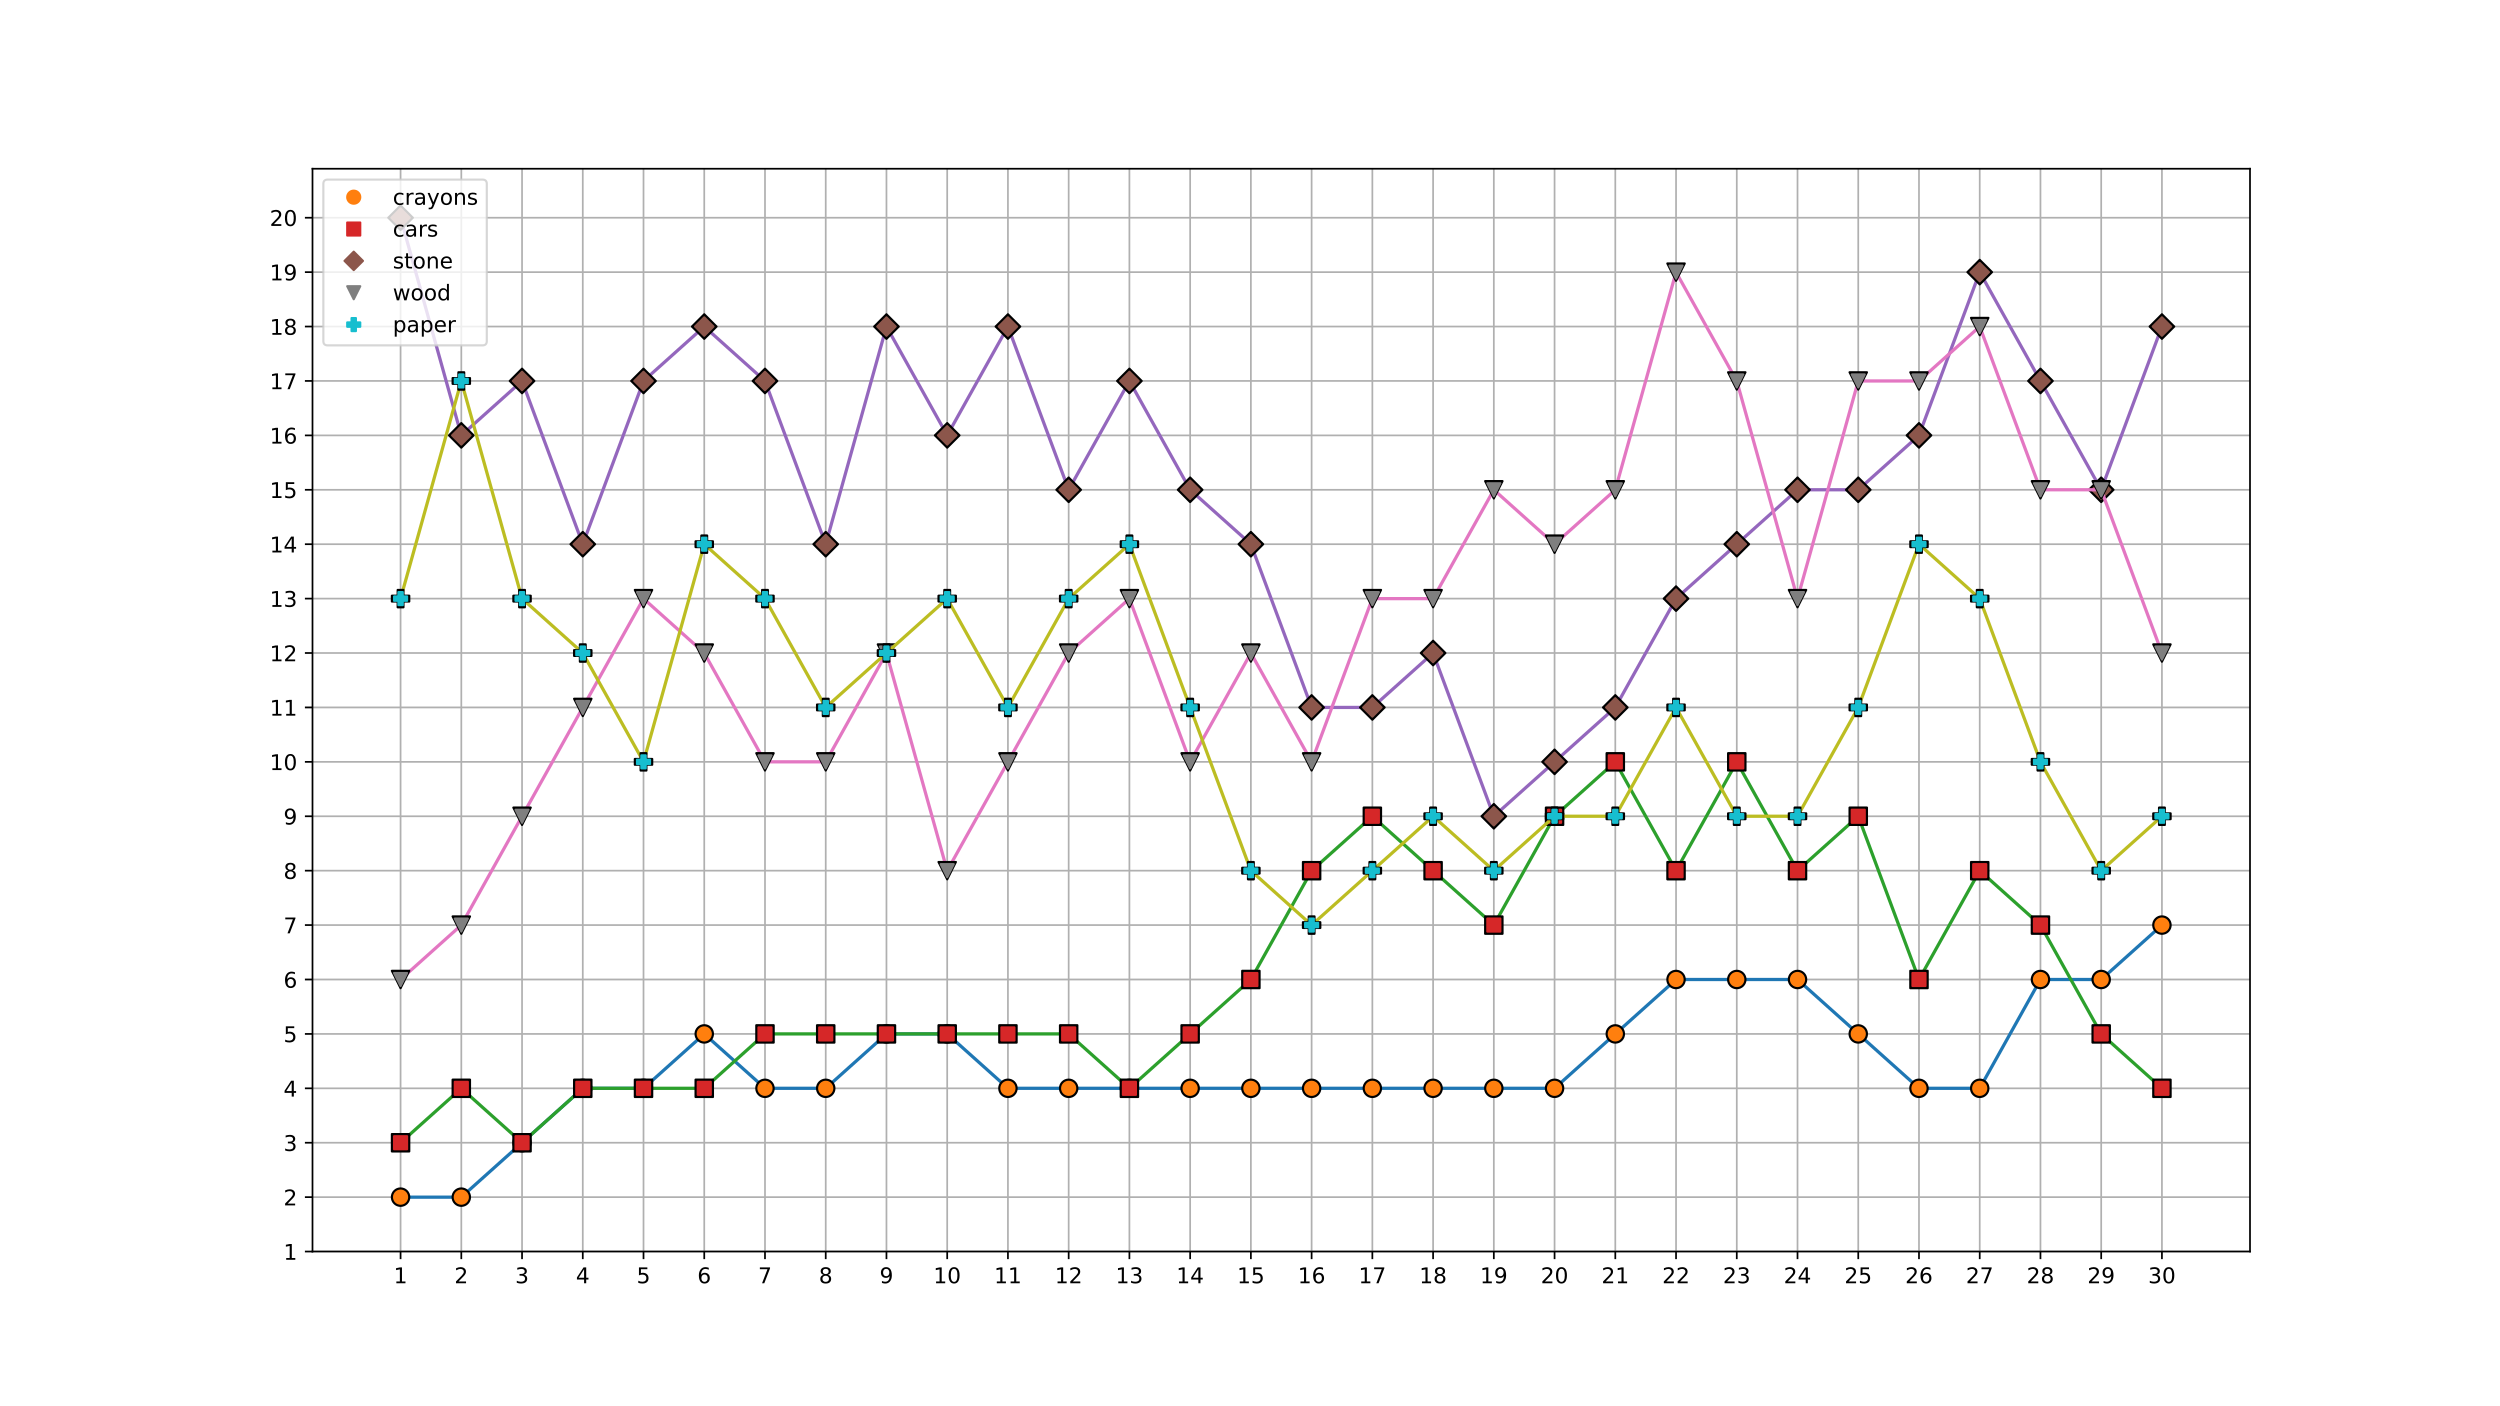 <?xml version="1.0" encoding="utf-8" standalone="no"?>
<!DOCTYPE svg PUBLIC "-//W3C//DTD SVG 1.1//EN"
  "http://www.w3.org/Graphics/SVG/1.1/DTD/svg11.dtd">
<!-- Created with matplotlib (https://matplotlib.org/) -->
<svg height="648pt" version="1.1" viewBox="0 0 1152 648" width="1152pt" xmlns="http://www.w3.org/2000/svg" xmlns:xlink="http://www.w3.org/1999/xlink">
 <defs>
  <style type="text/css">
*{stroke-linecap:butt;stroke-linejoin:round;}
  </style>
 </defs>
 <g id="figure_1">
  <g id="patch_1">
   <path d="M 0 648
L 1152 648
L 1152 0
L 0 0
z
" style="fill:#ffffff;"/>
  </g>
  <g id="axes_1">
   <g id="patch_2">
    <path d="M 144 576.72
L 1036.8 576.72
L 1036.8 77.76
L 144 77.76
z
" style="fill:#ffffff;"/>
   </g>
   <g id="matplotlib.axis_1">
    <g id="xtick_1">
     <g id="line2d_1">
      <path clip-path="url(#p2b6ac0666f)" d="M 184.582 576.72
L 184.582 77.76
" style="fill:none;stroke:#b0b0b0;stroke-linecap:square;stroke-width:0.8;"/>
     </g>
     <g id="line2d_2">
      <defs>
       <path d="M 0 0
L 0 3.5
" id="mc0e6729062" style="stroke:#000000;stroke-width:0.8;"/>
      </defs>
      <g>
       <use style="stroke:#000000;stroke-width:0.8;" x="184.582" xlink:href="#mc0e6729062" y="576.72"/>
      </g>
     </g>
     <g id="text_1">
      <!-- 1 -->
      <defs>
       <path d="M 12.406 8.297
L 28.516 8.297
L 28.516 63.922
L 10.984 60.406
L 10.984 69.391
L 28.422 72.906
L 38.281 72.906
L 38.281 8.297
L 54.391 8.297
L 54.391 0
L 12.406 0
z
" id="DejaVuSans-49"/>
      </defs>
      <g transform="translate(181.401 591.318)scale(0.1 -0.1)">
       <use xlink:href="#DejaVuSans-49"/>
      </g>
     </g>
    </g>
    <g id="xtick_2">
     <g id="line2d_3">
      <path clip-path="url(#p2b6ac0666f)" d="M 212.569 576.72
L 212.569 77.76
" style="fill:none;stroke:#b0b0b0;stroke-linecap:square;stroke-width:0.8;"/>
     </g>
     <g id="line2d_4">
      <g>
       <use style="stroke:#000000;stroke-width:0.8;" x="212.569" xlink:href="#mc0e6729062" y="576.72"/>
      </g>
     </g>
     <g id="text_2">
      <!-- 2 -->
      <defs>
       <path d="M 19.188 8.297
L 53.609 8.297
L 53.609 0
L 7.328 0
L 7.328 8.297
Q 12.938 14.109 22.625 23.891
Q 32.328 33.688 34.812 36.531
Q 39.547 41.844 41.422 45.531
Q 43.312 49.219 43.312 52.781
Q 43.312 58.594 39.234 62.25
Q 35.156 65.922 28.609 65.922
Q 23.969 65.922 18.812 64.312
Q 13.672 62.703 7.812 59.422
L 7.812 69.391
Q 13.766 71.781 18.938 73
Q 24.125 74.219 28.422 74.219
Q 39.75 74.219 46.484 68.547
Q 53.219 62.891 53.219 53.422
Q 53.219 48.922 51.531 44.891
Q 49.859 40.875 45.406 35.406
Q 44.188 33.984 37.641 27.219
Q 31.109 20.453 19.188 8.297
z
" id="DejaVuSans-50"/>
      </defs>
      <g transform="translate(209.388 591.318)scale(0.1 -0.1)">
       <use xlink:href="#DejaVuSans-50"/>
      </g>
     </g>
    </g>
    <g id="xtick_3">
     <g id="line2d_5">
      <path clip-path="url(#p2b6ac0666f)" d="M 240.557 576.72
L 240.557 77.76
" style="fill:none;stroke:#b0b0b0;stroke-linecap:square;stroke-width:0.8;"/>
     </g>
     <g id="line2d_6">
      <g>
       <use style="stroke:#000000;stroke-width:0.8;" x="240.557" xlink:href="#mc0e6729062" y="576.72"/>
      </g>
     </g>
     <g id="text_3">
      <!-- 3 -->
      <defs>
       <path d="M 40.578 39.312
Q 47.656 37.797 51.625 33
Q 55.609 28.219 55.609 21.188
Q 55.609 10.406 48.188 4.484
Q 40.766 -1.422 27.094 -1.422
Q 22.516 -1.422 17.656 -0.516
Q 12.797 0.391 7.625 2.203
L 7.625 11.719
Q 11.719 9.328 16.594 8.109
Q 21.484 6.891 26.812 6.891
Q 36.078 6.891 40.938 10.547
Q 45.797 14.203 45.797 21.188
Q 45.797 27.641 41.281 31.266
Q 36.766 34.906 28.719 34.906
L 20.219 34.906
L 20.219 43.016
L 29.109 43.016
Q 36.375 43.016 40.234 45.922
Q 44.094 48.828 44.094 54.297
Q 44.094 59.906 40.109 62.906
Q 36.141 65.922 28.719 65.922
Q 24.656 65.922 20.016 65.031
Q 15.375 64.156 9.812 62.312
L 9.812 71.094
Q 15.438 72.656 20.344 73.438
Q 25.25 74.219 29.594 74.219
Q 40.828 74.219 47.359 69.109
Q 53.906 64.016 53.906 55.328
Q 53.906 49.266 50.438 45.094
Q 46.969 40.922 40.578 39.312
z
" id="DejaVuSans-51"/>
      </defs>
      <g transform="translate(237.375 591.318)scale(0.1 -0.1)">
       <use xlink:href="#DejaVuSans-51"/>
      </g>
     </g>
    </g>
    <g id="xtick_4">
     <g id="line2d_7">
      <path clip-path="url(#p2b6ac0666f)" d="M 268.544 576.72
L 268.544 77.76
" style="fill:none;stroke:#b0b0b0;stroke-linecap:square;stroke-width:0.8;"/>
     </g>
     <g id="line2d_8">
      <g>
       <use style="stroke:#000000;stroke-width:0.8;" x="268.544" xlink:href="#mc0e6729062" y="576.72"/>
      </g>
     </g>
     <g id="text_4">
      <!-- 4 -->
      <defs>
       <path d="M 37.797 64.312
L 12.891 25.391
L 37.797 25.391
z
M 35.203 72.906
L 47.609 72.906
L 47.609 25.391
L 58.016 25.391
L 58.016 17.188
L 47.609 17.188
L 47.609 0
L 37.797 0
L 37.797 17.188
L 4.891 17.188
L 4.891 26.703
z
" id="DejaVuSans-52"/>
      </defs>
      <g transform="translate(265.363 591.318)scale(0.1 -0.1)">
       <use xlink:href="#DejaVuSans-52"/>
      </g>
     </g>
    </g>
    <g id="xtick_5">
     <g id="line2d_9">
      <path clip-path="url(#p2b6ac0666f)" d="M 296.532 576.72
L 296.532 77.76
" style="fill:none;stroke:#b0b0b0;stroke-linecap:square;stroke-width:0.8;"/>
     </g>
     <g id="line2d_10">
      <g>
       <use style="stroke:#000000;stroke-width:0.8;" x="296.532" xlink:href="#mc0e6729062" y="576.72"/>
      </g>
     </g>
     <g id="text_5">
      <!-- 5 -->
      <defs>
       <path d="M 10.797 72.906
L 49.516 72.906
L 49.516 64.594
L 19.828 64.594
L 19.828 46.734
Q 21.969 47.469 24.109 47.828
Q 26.266 48.188 28.422 48.188
Q 40.625 48.188 47.75 41.5
Q 54.891 34.812 54.891 23.391
Q 54.891 11.625 47.562 5.094
Q 40.234 -1.422 26.906 -1.422
Q 22.312 -1.422 17.547 -0.641
Q 12.797 0.141 7.719 1.703
L 7.719 11.625
Q 12.109 9.234 16.797 8.062
Q 21.484 6.891 26.703 6.891
Q 35.156 6.891 40.078 11.328
Q 45.016 15.766 45.016 23.391
Q 45.016 31 40.078 35.438
Q 35.156 39.891 26.703 39.891
Q 22.75 39.891 18.812 39.016
Q 14.891 38.141 10.797 36.281
z
" id="DejaVuSans-53"/>
      </defs>
      <g transform="translate(293.35 591.318)scale(0.1 -0.1)">
       <use xlink:href="#DejaVuSans-53"/>
      </g>
     </g>
    </g>
    <g id="xtick_6">
     <g id="line2d_11">
      <path clip-path="url(#p2b6ac0666f)" d="M 324.519 576.72
L 324.519 77.76
" style="fill:none;stroke:#b0b0b0;stroke-linecap:square;stroke-width:0.8;"/>
     </g>
     <g id="line2d_12">
      <g>
       <use style="stroke:#000000;stroke-width:0.8;" x="324.519" xlink:href="#mc0e6729062" y="576.72"/>
      </g>
     </g>
     <g id="text_6">
      <!-- 6 -->
      <defs>
       <path d="M 33.016 40.375
Q 26.375 40.375 22.484 35.828
Q 18.609 31.297 18.609 23.391
Q 18.609 15.531 22.484 10.953
Q 26.375 6.391 33.016 6.391
Q 39.656 6.391 43.531 10.953
Q 47.406 15.531 47.406 23.391
Q 47.406 31.297 43.531 35.828
Q 39.656 40.375 33.016 40.375
z
M 52.594 71.297
L 52.594 62.312
Q 48.875 64.062 45.094 64.984
Q 41.312 65.922 37.594 65.922
Q 27.828 65.922 22.672 59.328
Q 17.531 52.734 16.797 39.406
Q 19.672 43.656 24.016 45.922
Q 28.375 48.188 33.594 48.188
Q 44.578 48.188 50.953 41.516
Q 57.328 34.859 57.328 23.391
Q 57.328 12.156 50.688 5.359
Q 44.047 -1.422 33.016 -1.422
Q 20.359 -1.422 13.672 8.266
Q 6.984 17.969 6.984 36.375
Q 6.984 53.656 15.188 63.938
Q 23.391 74.219 37.203 74.219
Q 40.922 74.219 44.703 73.484
Q 48.484 72.75 52.594 71.297
z
" id="DejaVuSans-54"/>
      </defs>
      <g transform="translate(321.338 591.318)scale(0.1 -0.1)">
       <use xlink:href="#DejaVuSans-54"/>
      </g>
     </g>
    </g>
    <g id="xtick_7">
     <g id="line2d_13">
      <path clip-path="url(#p2b6ac0666f)" d="M 352.507 576.72
L 352.507 77.76
" style="fill:none;stroke:#b0b0b0;stroke-linecap:square;stroke-width:0.8;"/>
     </g>
     <g id="line2d_14">
      <g>
       <use style="stroke:#000000;stroke-width:0.8;" x="352.507" xlink:href="#mc0e6729062" y="576.72"/>
      </g>
     </g>
     <g id="text_7">
      <!-- 7 -->
      <defs>
       <path d="M 8.203 72.906
L 55.078 72.906
L 55.078 68.703
L 28.609 0
L 18.312 0
L 43.219 64.594
L 8.203 64.594
z
" id="DejaVuSans-55"/>
      </defs>
      <g transform="translate(349.325 591.318)scale(0.1 -0.1)">
       <use xlink:href="#DejaVuSans-55"/>
      </g>
     </g>
    </g>
    <g id="xtick_8">
     <g id="line2d_15">
      <path clip-path="url(#p2b6ac0666f)" d="M 380.494 576.72
L 380.494 77.76
" style="fill:none;stroke:#b0b0b0;stroke-linecap:square;stroke-width:0.8;"/>
     </g>
     <g id="line2d_16">
      <g>
       <use style="stroke:#000000;stroke-width:0.8;" x="380.494" xlink:href="#mc0e6729062" y="576.72"/>
      </g>
     </g>
     <g id="text_8">
      <!-- 8 -->
      <defs>
       <path d="M 31.781 34.625
Q 24.75 34.625 20.719 30.859
Q 16.703 27.094 16.703 20.516
Q 16.703 13.922 20.719 10.156
Q 24.75 6.391 31.781 6.391
Q 38.812 6.391 42.859 10.172
Q 46.922 13.969 46.922 20.516
Q 46.922 27.094 42.891 30.859
Q 38.875 34.625 31.781 34.625
z
M 21.922 38.812
Q 15.578 40.375 12.031 44.719
Q 8.5 49.078 8.5 55.328
Q 8.5 64.062 14.719 69.141
Q 20.953 74.219 31.781 74.219
Q 42.672 74.219 48.875 69.141
Q 55.078 64.062 55.078 55.328
Q 55.078 49.078 51.531 44.719
Q 48 40.375 41.703 38.812
Q 48.828 37.156 52.797 32.312
Q 56.781 27.484 56.781 20.516
Q 56.781 9.906 50.312 4.234
Q 43.844 -1.422 31.781 -1.422
Q 19.734 -1.422 13.25 4.234
Q 6.781 9.906 6.781 20.516
Q 6.781 27.484 10.781 32.312
Q 14.797 37.156 21.922 38.812
z
M 18.312 54.391
Q 18.312 48.734 21.844 45.562
Q 25.391 42.391 31.781 42.391
Q 38.141 42.391 41.719 45.562
Q 45.312 48.734 45.312 54.391
Q 45.312 60.062 41.719 63.234
Q 38.141 66.406 31.781 66.406
Q 25.391 66.406 21.844 63.234
Q 18.312 60.062 18.312 54.391
z
" id="DejaVuSans-56"/>
      </defs>
      <g transform="translate(377.313 591.318)scale(0.1 -0.1)">
       <use xlink:href="#DejaVuSans-56"/>
      </g>
     </g>
    </g>
    <g id="xtick_9">
     <g id="line2d_17">
      <path clip-path="url(#p2b6ac0666f)" d="M 408.482 576.72
L 408.482 77.76
" style="fill:none;stroke:#b0b0b0;stroke-linecap:square;stroke-width:0.8;"/>
     </g>
     <g id="line2d_18">
      <g>
       <use style="stroke:#000000;stroke-width:0.8;" x="408.482" xlink:href="#mc0e6729062" y="576.72"/>
      </g>
     </g>
     <g id="text_9">
      <!-- 9 -->
      <defs>
       <path d="M 10.984 1.516
L 10.984 10.5
Q 14.703 8.734 18.5 7.812
Q 22.312 6.891 25.984 6.891
Q 35.75 6.891 40.891 13.453
Q 46.047 20.016 46.781 33.406
Q 43.953 29.203 39.594 26.953
Q 35.25 24.703 29.984 24.703
Q 19.047 24.703 12.672 31.312
Q 6.297 37.938 6.297 49.422
Q 6.297 60.641 12.938 67.422
Q 19.578 74.219 30.609 74.219
Q 43.266 74.219 49.922 64.516
Q 56.594 54.828 56.594 36.375
Q 56.594 19.141 48.406 8.859
Q 40.234 -1.422 26.422 -1.422
Q 22.703 -1.422 18.891 -0.688
Q 15.094 0.047 10.984 1.516
z
M 30.609 32.422
Q 37.25 32.422 41.125 36.953
Q 45.016 41.5 45.016 49.422
Q 45.016 57.281 41.125 61.844
Q 37.25 66.406 30.609 66.406
Q 23.969 66.406 20.094 61.844
Q 16.219 57.281 16.219 49.422
Q 16.219 41.5 20.094 36.953
Q 23.969 32.422 30.609 32.422
z
" id="DejaVuSans-57"/>
      </defs>
      <g transform="translate(405.3 591.318)scale(0.1 -0.1)">
       <use xlink:href="#DejaVuSans-57"/>
      </g>
     </g>
    </g>
    <g id="xtick_10">
     <g id="line2d_19">
      <path clip-path="url(#p2b6ac0666f)" d="M 436.469 576.72
L 436.469 77.76
" style="fill:none;stroke:#b0b0b0;stroke-linecap:square;stroke-width:0.8;"/>
     </g>
     <g id="line2d_20">
      <g>
       <use style="stroke:#000000;stroke-width:0.8;" x="436.469" xlink:href="#mc0e6729062" y="576.72"/>
      </g>
     </g>
     <g id="text_10">
      <!-- 10 -->
      <defs>
       <path d="M 31.781 66.406
Q 24.172 66.406 20.328 58.906
Q 16.5 51.422 16.5 36.375
Q 16.5 21.391 20.328 13.891
Q 24.172 6.391 31.781 6.391
Q 39.453 6.391 43.281 13.891
Q 47.125 21.391 47.125 36.375
Q 47.125 51.422 43.281 58.906
Q 39.453 66.406 31.781 66.406
z
M 31.781 74.219
Q 44.047 74.219 50.516 64.516
Q 56.984 54.828 56.984 36.375
Q 56.984 17.969 50.516 8.266
Q 44.047 -1.422 31.781 -1.422
Q 19.531 -1.422 13.062 8.266
Q 6.594 17.969 6.594 36.375
Q 6.594 54.828 13.062 64.516
Q 19.531 74.219 31.781 74.219
z
" id="DejaVuSans-48"/>
      </defs>
      <g transform="translate(430.106 591.318)scale(0.1 -0.1)">
       <use xlink:href="#DejaVuSans-49"/>
       <use x="63.623" xlink:href="#DejaVuSans-48"/>
      </g>
     </g>
    </g>
    <g id="xtick_11">
     <g id="line2d_21">
      <path clip-path="url(#p2b6ac0666f)" d="M 464.456 576.72
L 464.456 77.76
" style="fill:none;stroke:#b0b0b0;stroke-linecap:square;stroke-width:0.8;"/>
     </g>
     <g id="line2d_22">
      <g>
       <use style="stroke:#000000;stroke-width:0.8;" x="464.456" xlink:href="#mc0e6729062" y="576.72"/>
      </g>
     </g>
     <g id="text_11">
      <!-- 11 -->
      <g transform="translate(458.094 591.318)scale(0.1 -0.1)">
       <use xlink:href="#DejaVuSans-49"/>
       <use x="63.623" xlink:href="#DejaVuSans-49"/>
      </g>
     </g>
    </g>
    <g id="xtick_12">
     <g id="line2d_23">
      <path clip-path="url(#p2b6ac0666f)" d="M 492.444 576.72
L 492.444 77.76
" style="fill:none;stroke:#b0b0b0;stroke-linecap:square;stroke-width:0.8;"/>
     </g>
     <g id="line2d_24">
      <g>
       <use style="stroke:#000000;stroke-width:0.8;" x="492.444" xlink:href="#mc0e6729062" y="576.72"/>
      </g>
     </g>
     <g id="text_12">
      <!-- 12 -->
      <g transform="translate(486.081 591.318)scale(0.1 -0.1)">
       <use xlink:href="#DejaVuSans-49"/>
       <use x="63.623" xlink:href="#DejaVuSans-50"/>
      </g>
     </g>
    </g>
    <g id="xtick_13">
     <g id="line2d_25">
      <path clip-path="url(#p2b6ac0666f)" d="M 520.431 576.72
L 520.431 77.76
" style="fill:none;stroke:#b0b0b0;stroke-linecap:square;stroke-width:0.8;"/>
     </g>
     <g id="line2d_26">
      <g>
       <use style="stroke:#000000;stroke-width:0.8;" x="520.431" xlink:href="#mc0e6729062" y="576.72"/>
      </g>
     </g>
     <g id="text_13">
      <!-- 13 -->
      <g transform="translate(514.069 591.318)scale(0.1 -0.1)">
       <use xlink:href="#DejaVuSans-49"/>
       <use x="63.623" xlink:href="#DejaVuSans-51"/>
      </g>
     </g>
    </g>
    <g id="xtick_14">
     <g id="line2d_27">
      <path clip-path="url(#p2b6ac0666f)" d="M 548.419 576.72
L 548.419 77.76
" style="fill:none;stroke:#b0b0b0;stroke-linecap:square;stroke-width:0.8;"/>
     </g>
     <g id="line2d_28">
      <g>
       <use style="stroke:#000000;stroke-width:0.8;" x="548.419" xlink:href="#mc0e6729062" y="576.72"/>
      </g>
     </g>
     <g id="text_14">
      <!-- 14 -->
      <g transform="translate(542.056 591.318)scale(0.1 -0.1)">
       <use xlink:href="#DejaVuSans-49"/>
       <use x="63.623" xlink:href="#DejaVuSans-52"/>
      </g>
     </g>
    </g>
    <g id="xtick_15">
     <g id="line2d_29">
      <path clip-path="url(#p2b6ac0666f)" d="M 576.406 576.72
L 576.406 77.76
" style="fill:none;stroke:#b0b0b0;stroke-linecap:square;stroke-width:0.8;"/>
     </g>
     <g id="line2d_30">
      <g>
       <use style="stroke:#000000;stroke-width:0.8;" x="576.406" xlink:href="#mc0e6729062" y="576.72"/>
      </g>
     </g>
     <g id="text_15">
      <!-- 15 -->
      <g transform="translate(570.044 591.318)scale(0.1 -0.1)">
       <use xlink:href="#DejaVuSans-49"/>
       <use x="63.623" xlink:href="#DejaVuSans-53"/>
      </g>
     </g>
    </g>
    <g id="xtick_16">
     <g id="line2d_31">
      <path clip-path="url(#p2b6ac0666f)" d="M 604.394 576.72
L 604.394 77.76
" style="fill:none;stroke:#b0b0b0;stroke-linecap:square;stroke-width:0.8;"/>
     </g>
     <g id="line2d_32">
      <g>
       <use style="stroke:#000000;stroke-width:0.8;" x="604.394" xlink:href="#mc0e6729062" y="576.72"/>
      </g>
     </g>
     <g id="text_16">
      <!-- 16 -->
      <g transform="translate(598.031 591.318)scale(0.1 -0.1)">
       <use xlink:href="#DejaVuSans-49"/>
       <use x="63.623" xlink:href="#DejaVuSans-54"/>
      </g>
     </g>
    </g>
    <g id="xtick_17">
     <g id="line2d_33">
      <path clip-path="url(#p2b6ac0666f)" d="M 632.381 576.72
L 632.381 77.76
" style="fill:none;stroke:#b0b0b0;stroke-linecap:square;stroke-width:0.8;"/>
     </g>
     <g id="line2d_34">
      <g>
       <use style="stroke:#000000;stroke-width:0.8;" x="632.381" xlink:href="#mc0e6729062" y="576.72"/>
      </g>
     </g>
     <g id="text_17">
      <!-- 17 -->
      <g transform="translate(626.019 591.318)scale(0.1 -0.1)">
       <use xlink:href="#DejaVuSans-49"/>
       <use x="63.623" xlink:href="#DejaVuSans-55"/>
      </g>
     </g>
    </g>
    <g id="xtick_18">
     <g id="line2d_35">
      <path clip-path="url(#p2b6ac0666f)" d="M 660.369 576.72
L 660.369 77.76
" style="fill:none;stroke:#b0b0b0;stroke-linecap:square;stroke-width:0.8;"/>
     </g>
     <g id="line2d_36">
      <g>
       <use style="stroke:#000000;stroke-width:0.8;" x="660.369" xlink:href="#mc0e6729062" y="576.72"/>
      </g>
     </g>
     <g id="text_18">
      <!-- 18 -->
      <g transform="translate(654.006 591.318)scale(0.1 -0.1)">
       <use xlink:href="#DejaVuSans-49"/>
       <use x="63.623" xlink:href="#DejaVuSans-56"/>
      </g>
     </g>
    </g>
    <g id="xtick_19">
     <g id="line2d_37">
      <path clip-path="url(#p2b6ac0666f)" d="M 688.356 576.72
L 688.356 77.76
" style="fill:none;stroke:#b0b0b0;stroke-linecap:square;stroke-width:0.8;"/>
     </g>
     <g id="line2d_38">
      <g>
       <use style="stroke:#000000;stroke-width:0.8;" x="688.356" xlink:href="#mc0e6729062" y="576.72"/>
      </g>
     </g>
     <g id="text_19">
      <!-- 19 -->
      <g transform="translate(681.994 591.318)scale(0.1 -0.1)">
       <use xlink:href="#DejaVuSans-49"/>
       <use x="63.623" xlink:href="#DejaVuSans-57"/>
      </g>
     </g>
    </g>
    <g id="xtick_20">
     <g id="line2d_39">
      <path clip-path="url(#p2b6ac0666f)" d="M 716.344 576.72
L 716.344 77.76
" style="fill:none;stroke:#b0b0b0;stroke-linecap:square;stroke-width:0.8;"/>
     </g>
     <g id="line2d_40">
      <g>
       <use style="stroke:#000000;stroke-width:0.8;" x="716.344" xlink:href="#mc0e6729062" y="576.72"/>
      </g>
     </g>
     <g id="text_20">
      <!-- 20 -->
      <g transform="translate(709.981 591.318)scale(0.1 -0.1)">
       <use xlink:href="#DejaVuSans-50"/>
       <use x="63.623" xlink:href="#DejaVuSans-48"/>
      </g>
     </g>
    </g>
    <g id="xtick_21">
     <g id="line2d_41">
      <path clip-path="url(#p2b6ac0666f)" d="M 744.331 576.72
L 744.331 77.76
" style="fill:none;stroke:#b0b0b0;stroke-linecap:square;stroke-width:0.8;"/>
     </g>
     <g id="line2d_42">
      <g>
       <use style="stroke:#000000;stroke-width:0.8;" x="744.331" xlink:href="#mc0e6729062" y="576.72"/>
      </g>
     </g>
     <g id="text_21">
      <!-- 21 -->
      <g transform="translate(737.969 591.318)scale(0.1 -0.1)">
       <use xlink:href="#DejaVuSans-50"/>
       <use x="63.623" xlink:href="#DejaVuSans-49"/>
      </g>
     </g>
    </g>
    <g id="xtick_22">
     <g id="line2d_43">
      <path clip-path="url(#p2b6ac0666f)" d="M 772.318 576.72
L 772.318 77.76
" style="fill:none;stroke:#b0b0b0;stroke-linecap:square;stroke-width:0.8;"/>
     </g>
     <g id="line2d_44">
      <g>
       <use style="stroke:#000000;stroke-width:0.8;" x="772.318" xlink:href="#mc0e6729062" y="576.72"/>
      </g>
     </g>
     <g id="text_22">
      <!-- 22 -->
      <g transform="translate(765.956 591.318)scale(0.1 -0.1)">
       <use xlink:href="#DejaVuSans-50"/>
       <use x="63.623" xlink:href="#DejaVuSans-50"/>
      </g>
     </g>
    </g>
    <g id="xtick_23">
     <g id="line2d_45">
      <path clip-path="url(#p2b6ac0666f)" d="M 800.306 576.72
L 800.306 77.76
" style="fill:none;stroke:#b0b0b0;stroke-linecap:square;stroke-width:0.8;"/>
     </g>
     <g id="line2d_46">
      <g>
       <use style="stroke:#000000;stroke-width:0.8;" x="800.306" xlink:href="#mc0e6729062" y="576.72"/>
      </g>
     </g>
     <g id="text_23">
      <!-- 23 -->
      <g transform="translate(793.943 591.318)scale(0.1 -0.1)">
       <use xlink:href="#DejaVuSans-50"/>
       <use x="63.623" xlink:href="#DejaVuSans-51"/>
      </g>
     </g>
    </g>
    <g id="xtick_24">
     <g id="line2d_47">
      <path clip-path="url(#p2b6ac0666f)" d="M 828.293 576.72
L 828.293 77.76
" style="fill:none;stroke:#b0b0b0;stroke-linecap:square;stroke-width:0.8;"/>
     </g>
     <g id="line2d_48">
      <g>
       <use style="stroke:#000000;stroke-width:0.8;" x="828.293" xlink:href="#mc0e6729062" y="576.72"/>
      </g>
     </g>
     <g id="text_24">
      <!-- 24 -->
      <g transform="translate(821.931 591.318)scale(0.1 -0.1)">
       <use xlink:href="#DejaVuSans-50"/>
       <use x="63.623" xlink:href="#DejaVuSans-52"/>
      </g>
     </g>
    </g>
    <g id="xtick_25">
     <g id="line2d_49">
      <path clip-path="url(#p2b6ac0666f)" d="M 856.281 576.72
L 856.281 77.76
" style="fill:none;stroke:#b0b0b0;stroke-linecap:square;stroke-width:0.8;"/>
     </g>
     <g id="line2d_50">
      <g>
       <use style="stroke:#000000;stroke-width:0.8;" x="856.281" xlink:href="#mc0e6729062" y="576.72"/>
      </g>
     </g>
     <g id="text_25">
      <!-- 25 -->
      <g transform="translate(849.918 591.318)scale(0.1 -0.1)">
       <use xlink:href="#DejaVuSans-50"/>
       <use x="63.623" xlink:href="#DejaVuSans-53"/>
      </g>
     </g>
    </g>
    <g id="xtick_26">
     <g id="line2d_51">
      <path clip-path="url(#p2b6ac0666f)" d="M 884.268 576.72
L 884.268 77.76
" style="fill:none;stroke:#b0b0b0;stroke-linecap:square;stroke-width:0.8;"/>
     </g>
     <g id="line2d_52">
      <g>
       <use style="stroke:#000000;stroke-width:0.8;" x="884.268" xlink:href="#mc0e6729062" y="576.72"/>
      </g>
     </g>
     <g id="text_26">
      <!-- 26 -->
      <g transform="translate(877.906 591.318)scale(0.1 -0.1)">
       <use xlink:href="#DejaVuSans-50"/>
       <use x="63.623" xlink:href="#DejaVuSans-54"/>
      </g>
     </g>
    </g>
    <g id="xtick_27">
     <g id="line2d_53">
      <path clip-path="url(#p2b6ac0666f)" d="M 912.256 576.72
L 912.256 77.76
" style="fill:none;stroke:#b0b0b0;stroke-linecap:square;stroke-width:0.8;"/>
     </g>
     <g id="line2d_54">
      <g>
       <use style="stroke:#000000;stroke-width:0.8;" x="912.256" xlink:href="#mc0e6729062" y="576.72"/>
      </g>
     </g>
     <g id="text_27">
      <!-- 27 -->
      <g transform="translate(905.893 591.318)scale(0.1 -0.1)">
       <use xlink:href="#DejaVuSans-50"/>
       <use x="63.623" xlink:href="#DejaVuSans-55"/>
      </g>
     </g>
    </g>
    <g id="xtick_28">
     <g id="line2d_55">
      <path clip-path="url(#p2b6ac0666f)" d="M 940.243 576.72
L 940.243 77.76
" style="fill:none;stroke:#b0b0b0;stroke-linecap:square;stroke-width:0.8;"/>
     </g>
     <g id="line2d_56">
      <g>
       <use style="stroke:#000000;stroke-width:0.8;" x="940.243" xlink:href="#mc0e6729062" y="576.72"/>
      </g>
     </g>
     <g id="text_28">
      <!-- 28 -->
      <g transform="translate(933.881 591.318)scale(0.1 -0.1)">
       <use xlink:href="#DejaVuSans-50"/>
       <use x="63.623" xlink:href="#DejaVuSans-56"/>
      </g>
     </g>
    </g>
    <g id="xtick_29">
     <g id="line2d_57">
      <path clip-path="url(#p2b6ac0666f)" d="M 968.231 576.72
L 968.231 77.76
" style="fill:none;stroke:#b0b0b0;stroke-linecap:square;stroke-width:0.8;"/>
     </g>
     <g id="line2d_58">
      <g>
       <use style="stroke:#000000;stroke-width:0.8;" x="968.231" xlink:href="#mc0e6729062" y="576.72"/>
      </g>
     </g>
     <g id="text_29">
      <!-- 29 -->
      <g transform="translate(961.868 591.318)scale(0.1 -0.1)">
       <use xlink:href="#DejaVuSans-50"/>
       <use x="63.623" xlink:href="#DejaVuSans-57"/>
      </g>
     </g>
    </g>
    <g id="xtick_30">
     <g id="line2d_59">
      <path clip-path="url(#p2b6ac0666f)" d="M 996.218 576.72
L 996.218 77.76
" style="fill:none;stroke:#b0b0b0;stroke-linecap:square;stroke-width:0.8;"/>
     </g>
     <g id="line2d_60">
      <g>
       <use style="stroke:#000000;stroke-width:0.8;" x="996.218" xlink:href="#mc0e6729062" y="576.72"/>
      </g>
     </g>
     <g id="text_30">
      <!-- 30 -->
      <g transform="translate(989.856 591.318)scale(0.1 -0.1)">
       <use xlink:href="#DejaVuSans-51"/>
       <use x="63.623" xlink:href="#DejaVuSans-48"/>
      </g>
     </g>
    </g>
   </g>
   <g id="matplotlib.axis_2">
    <g id="ytick_1">
     <g id="line2d_61">
      <path clip-path="url(#p2b6ac0666f)" d="M 144 576.72
L 1036.8 576.72
" style="fill:none;stroke:#b0b0b0;stroke-linecap:square;stroke-width:0.8;"/>
     </g>
     <g id="line2d_62">
      <defs>
       <path d="M 0 0
L -3.5 0
" id="ma1c25a32af" style="stroke:#000000;stroke-width:0.8;"/>
      </defs>
      <g>
       <use style="stroke:#000000;stroke-width:0.8;" x="144" xlink:href="#ma1c25a32af" y="576.72"/>
      </g>
     </g>
     <g id="text_31">
      <!-- 1 -->
      <g transform="translate(130.637 580.519)scale(0.1 -0.1)">
       <use xlink:href="#DejaVuSans-49"/>
      </g>
     </g>
    </g>
    <g id="ytick_2">
     <g id="line2d_63">
      <path clip-path="url(#p2b6ac0666f)" d="M 144 551.647
L 1036.8 551.647
" style="fill:none;stroke:#b0b0b0;stroke-linecap:square;stroke-width:0.8;"/>
     </g>
     <g id="line2d_64">
      <g>
       <use style="stroke:#000000;stroke-width:0.8;" x="144" xlink:href="#ma1c25a32af" y="551.647"/>
      </g>
     </g>
     <g id="text_32">
      <!-- 2 -->
      <g transform="translate(130.637 555.446)scale(0.1 -0.1)">
       <use xlink:href="#DejaVuSans-50"/>
      </g>
     </g>
    </g>
    <g id="ytick_3">
     <g id="line2d_65">
      <path clip-path="url(#p2b6ac0666f)" d="M 144 526.573
L 1036.8 526.573
" style="fill:none;stroke:#b0b0b0;stroke-linecap:square;stroke-width:0.8;"/>
     </g>
     <g id="line2d_66">
      <g>
       <use style="stroke:#000000;stroke-width:0.8;" x="144" xlink:href="#ma1c25a32af" y="526.573"/>
      </g>
     </g>
     <g id="text_33">
      <!-- 3 -->
      <g transform="translate(130.637 530.372)scale(0.1 -0.1)">
       <use xlink:href="#DejaVuSans-51"/>
      </g>
     </g>
    </g>
    <g id="ytick_4">
     <g id="line2d_67">
      <path clip-path="url(#p2b6ac0666f)" d="M 144 501.5
L 1036.8 501.5
" style="fill:none;stroke:#b0b0b0;stroke-linecap:square;stroke-width:0.8;"/>
     </g>
     <g id="line2d_68">
      <g>
       <use style="stroke:#000000;stroke-width:0.8;" x="144" xlink:href="#ma1c25a32af" y="501.5"/>
      </g>
     </g>
     <g id="text_34">
      <!-- 4 -->
      <g transform="translate(130.637 505.299)scale(0.1 -0.1)">
       <use xlink:href="#DejaVuSans-52"/>
      </g>
     </g>
    </g>
    <g id="ytick_5">
     <g id="line2d_69">
      <path clip-path="url(#p2b6ac0666f)" d="M 144 476.427
L 1036.8 476.427
" style="fill:none;stroke:#b0b0b0;stroke-linecap:square;stroke-width:0.8;"/>
     </g>
     <g id="line2d_70">
      <g>
       <use style="stroke:#000000;stroke-width:0.8;" x="144" xlink:href="#ma1c25a32af" y="476.427"/>
      </g>
     </g>
     <g id="text_35">
      <!-- 5 -->
      <g transform="translate(130.637 480.226)scale(0.1 -0.1)">
       <use xlink:href="#DejaVuSans-53"/>
      </g>
     </g>
    </g>
    <g id="ytick_6">
     <g id="line2d_71">
      <path clip-path="url(#p2b6ac0666f)" d="M 144 451.353
L 1036.8 451.353
" style="fill:none;stroke:#b0b0b0;stroke-linecap:square;stroke-width:0.8;"/>
     </g>
     <g id="line2d_72">
      <g>
       <use style="stroke:#000000;stroke-width:0.8;" x="144" xlink:href="#ma1c25a32af" y="451.353"/>
      </g>
     </g>
     <g id="text_36">
      <!-- 6 -->
      <g transform="translate(130.637 455.152)scale(0.1 -0.1)">
       <use xlink:href="#DejaVuSans-54"/>
      </g>
     </g>
    </g>
    <g id="ytick_7">
     <g id="line2d_73">
      <path clip-path="url(#p2b6ac0666f)" d="M 144 426.28
L 1036.8 426.28
" style="fill:none;stroke:#b0b0b0;stroke-linecap:square;stroke-width:0.8;"/>
     </g>
     <g id="line2d_74">
      <g>
       <use style="stroke:#000000;stroke-width:0.8;" x="144" xlink:href="#ma1c25a32af" y="426.28"/>
      </g>
     </g>
     <g id="text_37">
      <!-- 7 -->
      <g transform="translate(130.637 430.079)scale(0.1 -0.1)">
       <use xlink:href="#DejaVuSans-55"/>
      </g>
     </g>
    </g>
    <g id="ytick_8">
     <g id="line2d_75">
      <path clip-path="url(#p2b6ac0666f)" d="M 144 401.206
L 1036.8 401.206
" style="fill:none;stroke:#b0b0b0;stroke-linecap:square;stroke-width:0.8;"/>
     </g>
     <g id="line2d_76">
      <g>
       <use style="stroke:#000000;stroke-width:0.8;" x="144" xlink:href="#ma1c25a32af" y="401.206"/>
      </g>
     </g>
     <g id="text_38">
      <!-- 8 -->
      <g transform="translate(130.637 405.006)scale(0.1 -0.1)">
       <use xlink:href="#DejaVuSans-56"/>
      </g>
     </g>
    </g>
    <g id="ytick_9">
     <g id="line2d_77">
      <path clip-path="url(#p2b6ac0666f)" d="M 144 376.133
L 1036.8 376.133
" style="fill:none;stroke:#b0b0b0;stroke-linecap:square;stroke-width:0.8;"/>
     </g>
     <g id="line2d_78">
      <g>
       <use style="stroke:#000000;stroke-width:0.8;" x="144" xlink:href="#ma1c25a32af" y="376.133"/>
      </g>
     </g>
     <g id="text_39">
      <!-- 9 -->
      <g transform="translate(130.637 379.932)scale(0.1 -0.1)">
       <use xlink:href="#DejaVuSans-57"/>
      </g>
     </g>
    </g>
    <g id="ytick_10">
     <g id="line2d_79">
      <path clip-path="url(#p2b6ac0666f)" d="M 144 351.06
L 1036.8 351.06
" style="fill:none;stroke:#b0b0b0;stroke-linecap:square;stroke-width:0.8;"/>
     </g>
     <g id="line2d_80">
      <g>
       <use style="stroke:#000000;stroke-width:0.8;" x="144" xlink:href="#ma1c25a32af" y="351.06"/>
      </g>
     </g>
     <g id="text_40">
      <!-- 10 -->
      <g transform="translate(124.275 354.859)scale(0.1 -0.1)">
       <use xlink:href="#DejaVuSans-49"/>
       <use x="63.623" xlink:href="#DejaVuSans-48"/>
      </g>
     </g>
    </g>
    <g id="ytick_11">
     <g id="line2d_81">
      <path clip-path="url(#p2b6ac0666f)" d="M 144 325.986
L 1036.8 325.986
" style="fill:none;stroke:#b0b0b0;stroke-linecap:square;stroke-width:0.8;"/>
     </g>
     <g id="line2d_82">
      <g>
       <use style="stroke:#000000;stroke-width:0.8;" x="144" xlink:href="#ma1c25a32af" y="325.986"/>
      </g>
     </g>
     <g id="text_41">
      <!-- 11 -->
      <g transform="translate(124.275 329.786)scale(0.1 -0.1)">
       <use xlink:href="#DejaVuSans-49"/>
       <use x="63.623" xlink:href="#DejaVuSans-49"/>
      </g>
     </g>
    </g>
    <g id="ytick_12">
     <g id="line2d_83">
      <path clip-path="url(#p2b6ac0666f)" d="M 144 300.913
L 1036.8 300.913
" style="fill:none;stroke:#b0b0b0;stroke-linecap:square;stroke-width:0.8;"/>
     </g>
     <g id="line2d_84">
      <g>
       <use style="stroke:#000000;stroke-width:0.8;" x="144" xlink:href="#ma1c25a32af" y="300.913"/>
      </g>
     </g>
     <g id="text_42">
      <!-- 12 -->
      <g transform="translate(124.275 304.712)scale(0.1 -0.1)">
       <use xlink:href="#DejaVuSans-49"/>
       <use x="63.623" xlink:href="#DejaVuSans-50"/>
      </g>
     </g>
    </g>
    <g id="ytick_13">
     <g id="line2d_85">
      <path clip-path="url(#p2b6ac0666f)" d="M 144 275.84
L 1036.8 275.84
" style="fill:none;stroke:#b0b0b0;stroke-linecap:square;stroke-width:0.8;"/>
     </g>
     <g id="line2d_86">
      <g>
       <use style="stroke:#000000;stroke-width:0.8;" x="144" xlink:href="#ma1c25a32af" y="275.84"/>
      </g>
     </g>
     <g id="text_43">
      <!-- 13 -->
      <g transform="translate(124.275 279.639)scale(0.1 -0.1)">
       <use xlink:href="#DejaVuSans-49"/>
       <use x="63.623" xlink:href="#DejaVuSans-51"/>
      </g>
     </g>
    </g>
    <g id="ytick_14">
     <g id="line2d_87">
      <path clip-path="url(#p2b6ac0666f)" d="M 144 250.766
L 1036.8 250.766
" style="fill:none;stroke:#b0b0b0;stroke-linecap:square;stroke-width:0.8;"/>
     </g>
     <g id="line2d_88">
      <g>
       <use style="stroke:#000000;stroke-width:0.8;" x="144" xlink:href="#ma1c25a32af" y="250.766"/>
      </g>
     </g>
     <g id="text_44">
      <!-- 14 -->
      <g transform="translate(124.275 254.565)scale(0.1 -0.1)">
       <use xlink:href="#DejaVuSans-49"/>
       <use x="63.623" xlink:href="#DejaVuSans-52"/>
      </g>
     </g>
    </g>
    <g id="ytick_15">
     <g id="line2d_89">
      <path clip-path="url(#p2b6ac0666f)" d="M 144 225.693
L 1036.8 225.693
" style="fill:none;stroke:#b0b0b0;stroke-linecap:square;stroke-width:0.8;"/>
     </g>
     <g id="line2d_90">
      <g>
       <use style="stroke:#000000;stroke-width:0.8;" x="144" xlink:href="#ma1c25a32af" y="225.693"/>
      </g>
     </g>
     <g id="text_45">
      <!-- 15 -->
      <g transform="translate(124.275 229.492)scale(0.1 -0.1)">
       <use xlink:href="#DejaVuSans-49"/>
       <use x="63.623" xlink:href="#DejaVuSans-53"/>
      </g>
     </g>
    </g>
    <g id="ytick_16">
     <g id="line2d_91">
      <path clip-path="url(#p2b6ac0666f)" d="M 144 200.619
L 1036.8 200.619
" style="fill:none;stroke:#b0b0b0;stroke-linecap:square;stroke-width:0.8;"/>
     </g>
     <g id="line2d_92">
      <g>
       <use style="stroke:#000000;stroke-width:0.8;" x="144" xlink:href="#ma1c25a32af" y="200.619"/>
      </g>
     </g>
     <g id="text_46">
      <!-- 16 -->
      <g transform="translate(124.275 204.419)scale(0.1 -0.1)">
       <use xlink:href="#DejaVuSans-49"/>
       <use x="63.623" xlink:href="#DejaVuSans-54"/>
      </g>
     </g>
    </g>
    <g id="ytick_17">
     <g id="line2d_93">
      <path clip-path="url(#p2b6ac0666f)" d="M 144 175.546
L 1036.8 175.546
" style="fill:none;stroke:#b0b0b0;stroke-linecap:square;stroke-width:0.8;"/>
     </g>
     <g id="line2d_94">
      <g>
       <use style="stroke:#000000;stroke-width:0.8;" x="144" xlink:href="#ma1c25a32af" y="175.546"/>
      </g>
     </g>
     <g id="text_47">
      <!-- 17 -->
      <g transform="translate(124.275 179.345)scale(0.1 -0.1)">
       <use xlink:href="#DejaVuSans-49"/>
       <use x="63.623" xlink:href="#DejaVuSans-55"/>
      </g>
     </g>
    </g>
    <g id="ytick_18">
     <g id="line2d_95">
      <path clip-path="url(#p2b6ac0666f)" d="M 144 150.473
L 1036.8 150.473
" style="fill:none;stroke:#b0b0b0;stroke-linecap:square;stroke-width:0.8;"/>
     </g>
     <g id="line2d_96">
      <g>
       <use style="stroke:#000000;stroke-width:0.8;" x="144" xlink:href="#ma1c25a32af" y="150.473"/>
      </g>
     </g>
     <g id="text_48">
      <!-- 18 -->
      <g transform="translate(124.275 154.272)scale(0.1 -0.1)">
       <use xlink:href="#DejaVuSans-49"/>
       <use x="63.623" xlink:href="#DejaVuSans-56"/>
      </g>
     </g>
    </g>
    <g id="ytick_19">
     <g id="line2d_97">
      <path clip-path="url(#p2b6ac0666f)" d="M 144 125.399
L 1036.8 125.399
" style="fill:none;stroke:#b0b0b0;stroke-linecap:square;stroke-width:0.8;"/>
     </g>
     <g id="line2d_98">
      <g>
       <use style="stroke:#000000;stroke-width:0.8;" x="144" xlink:href="#ma1c25a32af" y="125.399"/>
      </g>
     </g>
     <g id="text_49">
      <!-- 19 -->
      <g transform="translate(124.275 129.199)scale(0.1 -0.1)">
       <use xlink:href="#DejaVuSans-49"/>
       <use x="63.623" xlink:href="#DejaVuSans-57"/>
      </g>
     </g>
    </g>
    <g id="ytick_20">
     <g id="line2d_99">
      <path clip-path="url(#p2b6ac0666f)" d="M 144 100.326
L 1036.8 100.326
" style="fill:none;stroke:#b0b0b0;stroke-linecap:square;stroke-width:0.8;"/>
     </g>
     <g id="line2d_100">
      <g>
       <use style="stroke:#000000;stroke-width:0.8;" x="144" xlink:href="#ma1c25a32af" y="100.326"/>
      </g>
     </g>
     <g id="text_50">
      <!-- 20 -->
      <g transform="translate(124.275 104.125)scale(0.1 -0.1)">
       <use xlink:href="#DejaVuSans-50"/>
       <use x="63.623" xlink:href="#DejaVuSans-48"/>
      </g>
     </g>
    </g>
   </g>
   <g id="line2d_101">
    <path clip-path="url(#p2b6ac0666f)" d="M 184.582 551.647
L 212.569 551.647
L 240.557 526.573
L 268.544 501.5
L 296.532 501.5
L 324.519 476.427
L 352.507 501.5
L 380.494 501.5
L 408.482 476.427
L 436.469 476.427
L 464.456 501.5
L 492.444 501.5
L 520.431 501.5
L 548.419 501.5
L 576.406 501.5
L 604.394 501.5
L 632.381 501.5
L 660.369 501.5
L 688.356 501.5
L 716.344 501.5
L 744.331 476.427
L 772.318 451.353
L 800.306 451.353
L 828.293 451.353
L 856.281 476.427
L 884.268 501.5
L 912.256 501.5
L 940.243 451.353
L 968.231 451.353
L 996.218 426.28
" style="fill:none;stroke:#1f77b4;stroke-linecap:square;stroke-width:1.5;"/>
   </g>
   <g id="line2d_102">
    <defs>
     <path d="M 0 4
C 1.061 4 2.078 3.579 2.828 2.828
C 3.579 2.078 4 1.061 4 0
C 4 -1.061 3.579 -2.078 2.828 -2.828
C 2.078 -3.579 1.061 -4 0 -4
C -1.061 -4 -2.078 -3.579 -2.828 -2.828
C -3.579 -2.078 -4 -1.061 -4 0
C -4 1.061 -3.579 2.078 -2.828 2.828
C -2.078 3.579 -1.061 4 0 4
z
" id="md2973626ec" style="stroke:#000000;"/>
    </defs>
    <g clip-path="url(#p2b6ac0666f)">
     <use style="stroke:#000000;" x="184.582" xlink:href="#md2973626ec" y="551.647"/>
     <use style="stroke:#000000;" x="212.569" xlink:href="#md2973626ec" y="551.647"/>
     <use style="stroke:#000000;" x="240.557" xlink:href="#md2973626ec" y="526.573"/>
     <use style="stroke:#000000;" x="268.544" xlink:href="#md2973626ec" y="501.5"/>
     <use style="stroke:#000000;" x="296.532" xlink:href="#md2973626ec" y="501.5"/>
     <use style="stroke:#000000;" x="324.519" xlink:href="#md2973626ec" y="476.427"/>
     <use style="stroke:#000000;" x="352.507" xlink:href="#md2973626ec" y="501.5"/>
     <use style="stroke:#000000;" x="380.494" xlink:href="#md2973626ec" y="501.5"/>
     <use style="stroke:#000000;" x="408.482" xlink:href="#md2973626ec" y="476.427"/>
     <use style="stroke:#000000;" x="436.469" xlink:href="#md2973626ec" y="476.427"/>
     <use style="stroke:#000000;" x="464.456" xlink:href="#md2973626ec" y="501.5"/>
     <use style="stroke:#000000;" x="492.444" xlink:href="#md2973626ec" y="501.5"/>
     <use style="stroke:#000000;" x="520.431" xlink:href="#md2973626ec" y="501.5"/>
     <use style="stroke:#000000;" x="548.419" xlink:href="#md2973626ec" y="501.5"/>
     <use style="stroke:#000000;" x="576.406" xlink:href="#md2973626ec" y="501.5"/>
     <use style="stroke:#000000;" x="604.394" xlink:href="#md2973626ec" y="501.5"/>
     <use style="stroke:#000000;" x="632.381" xlink:href="#md2973626ec" y="501.5"/>
     <use style="stroke:#000000;" x="660.369" xlink:href="#md2973626ec" y="501.5"/>
     <use style="stroke:#000000;" x="688.356" xlink:href="#md2973626ec" y="501.5"/>
     <use style="stroke:#000000;" x="716.344" xlink:href="#md2973626ec" y="501.5"/>
     <use style="stroke:#000000;" x="744.331" xlink:href="#md2973626ec" y="476.427"/>
     <use style="stroke:#000000;" x="772.318" xlink:href="#md2973626ec" y="451.353"/>
     <use style="stroke:#000000;" x="800.306" xlink:href="#md2973626ec" y="451.353"/>
     <use style="stroke:#000000;" x="828.293" xlink:href="#md2973626ec" y="451.353"/>
     <use style="stroke:#000000;" x="856.281" xlink:href="#md2973626ec" y="476.427"/>
     <use style="stroke:#000000;" x="884.268" xlink:href="#md2973626ec" y="501.5"/>
     <use style="stroke:#000000;" x="912.256" xlink:href="#md2973626ec" y="501.5"/>
     <use style="stroke:#000000;" x="940.243" xlink:href="#md2973626ec" y="451.353"/>
     <use style="stroke:#000000;" x="968.231" xlink:href="#md2973626ec" y="451.353"/>
     <use style="stroke:#000000;" x="996.218" xlink:href="#md2973626ec" y="426.28"/>
    </g>
   </g>
   <g id="line2d_103">
    <defs>
     <path d="M 0 3
C 0.796 3 1.559 2.684 2.121 2.121
C 2.684 1.559 3 0.796 3 0
C 3 -0.796 2.684 -1.559 2.121 -2.121
C 1.559 -2.684 0.796 -3 0 -3
C -0.796 -3 -1.559 -2.684 -2.121 -2.121
C -2.684 -1.559 -3 -0.796 -3 0
C -3 0.796 -2.684 1.559 -2.121 2.121
C -1.559 2.684 -0.796 3 0 3
z
" id="m4ce0c9d20d" style="stroke:#ff7f0e;"/>
    </defs>
    <g clip-path="url(#p2b6ac0666f)">
     <use style="fill:#ff7f0e;stroke:#ff7f0e;" x="184.582" xlink:href="#m4ce0c9d20d" y="551.647"/>
     <use style="fill:#ff7f0e;stroke:#ff7f0e;" x="212.569" xlink:href="#m4ce0c9d20d" y="551.647"/>
     <use style="fill:#ff7f0e;stroke:#ff7f0e;" x="240.557" xlink:href="#m4ce0c9d20d" y="526.573"/>
     <use style="fill:#ff7f0e;stroke:#ff7f0e;" x="268.544" xlink:href="#m4ce0c9d20d" y="501.5"/>
     <use style="fill:#ff7f0e;stroke:#ff7f0e;" x="296.532" xlink:href="#m4ce0c9d20d" y="501.5"/>
     <use style="fill:#ff7f0e;stroke:#ff7f0e;" x="324.519" xlink:href="#m4ce0c9d20d" y="476.427"/>
     <use style="fill:#ff7f0e;stroke:#ff7f0e;" x="352.507" xlink:href="#m4ce0c9d20d" y="501.5"/>
     <use style="fill:#ff7f0e;stroke:#ff7f0e;" x="380.494" xlink:href="#m4ce0c9d20d" y="501.5"/>
     <use style="fill:#ff7f0e;stroke:#ff7f0e;" x="408.482" xlink:href="#m4ce0c9d20d" y="476.427"/>
     <use style="fill:#ff7f0e;stroke:#ff7f0e;" x="436.469" xlink:href="#m4ce0c9d20d" y="476.427"/>
     <use style="fill:#ff7f0e;stroke:#ff7f0e;" x="464.456" xlink:href="#m4ce0c9d20d" y="501.5"/>
     <use style="fill:#ff7f0e;stroke:#ff7f0e;" x="492.444" xlink:href="#m4ce0c9d20d" y="501.5"/>
     <use style="fill:#ff7f0e;stroke:#ff7f0e;" x="520.431" xlink:href="#m4ce0c9d20d" y="501.5"/>
     <use style="fill:#ff7f0e;stroke:#ff7f0e;" x="548.419" xlink:href="#m4ce0c9d20d" y="501.5"/>
     <use style="fill:#ff7f0e;stroke:#ff7f0e;" x="576.406" xlink:href="#m4ce0c9d20d" y="501.5"/>
     <use style="fill:#ff7f0e;stroke:#ff7f0e;" x="604.394" xlink:href="#m4ce0c9d20d" y="501.5"/>
     <use style="fill:#ff7f0e;stroke:#ff7f0e;" x="632.381" xlink:href="#m4ce0c9d20d" y="501.5"/>
     <use style="fill:#ff7f0e;stroke:#ff7f0e;" x="660.369" xlink:href="#m4ce0c9d20d" y="501.5"/>
     <use style="fill:#ff7f0e;stroke:#ff7f0e;" x="688.356" xlink:href="#m4ce0c9d20d" y="501.5"/>
     <use style="fill:#ff7f0e;stroke:#ff7f0e;" x="716.344" xlink:href="#m4ce0c9d20d" y="501.5"/>
     <use style="fill:#ff7f0e;stroke:#ff7f0e;" x="744.331" xlink:href="#m4ce0c9d20d" y="476.427"/>
     <use style="fill:#ff7f0e;stroke:#ff7f0e;" x="772.318" xlink:href="#m4ce0c9d20d" y="451.353"/>
     <use style="fill:#ff7f0e;stroke:#ff7f0e;" x="800.306" xlink:href="#m4ce0c9d20d" y="451.353"/>
     <use style="fill:#ff7f0e;stroke:#ff7f0e;" x="828.293" xlink:href="#m4ce0c9d20d" y="451.353"/>
     <use style="fill:#ff7f0e;stroke:#ff7f0e;" x="856.281" xlink:href="#m4ce0c9d20d" y="476.427"/>
     <use style="fill:#ff7f0e;stroke:#ff7f0e;" x="884.268" xlink:href="#m4ce0c9d20d" y="501.5"/>
     <use style="fill:#ff7f0e;stroke:#ff7f0e;" x="912.256" xlink:href="#m4ce0c9d20d" y="501.5"/>
     <use style="fill:#ff7f0e;stroke:#ff7f0e;" x="940.243" xlink:href="#m4ce0c9d20d" y="451.353"/>
     <use style="fill:#ff7f0e;stroke:#ff7f0e;" x="968.231" xlink:href="#m4ce0c9d20d" y="451.353"/>
     <use style="fill:#ff7f0e;stroke:#ff7f0e;" x="996.218" xlink:href="#m4ce0c9d20d" y="426.28"/>
    </g>
   </g>
   <g id="line2d_104">
    <path clip-path="url(#p2b6ac0666f)" d="M 184.582 526.573
L 212.569 501.5
L 240.557 526.573
L 268.544 501.5
L 296.532 501.5
L 324.519 501.5
L 352.507 476.427
L 380.494 476.427
L 408.482 476.427
L 436.469 476.427
L 464.456 476.427
L 492.444 476.427
L 520.431 501.5
L 548.419 476.427
L 576.406 451.353
L 604.394 401.206
L 632.381 376.133
L 660.369 401.206
L 688.356 426.28
L 716.344 376.133
L 744.331 351.06
L 772.318 401.206
L 800.306 351.06
L 828.293 401.206
L 856.281 376.133
L 884.268 451.353
L 912.256 401.206
L 940.243 426.28
L 968.231 476.427
L 996.218 501.5
" style="fill:none;stroke:#2ca02c;stroke-linecap:square;stroke-width:1.5;"/>
   </g>
   <g id="line2d_105">
    <defs>
     <path d="M -4 4
L 4 4
L 4 -4
L -4 -4
z
" id="me0f847898d" style="stroke:#000000;stroke-linejoin:miter;"/>
    </defs>
    <g clip-path="url(#p2b6ac0666f)">
     <use style="stroke:#000000;stroke-linejoin:miter;" x="184.582" xlink:href="#me0f847898d" y="526.573"/>
     <use style="stroke:#000000;stroke-linejoin:miter;" x="212.569" xlink:href="#me0f847898d" y="501.5"/>
     <use style="stroke:#000000;stroke-linejoin:miter;" x="240.557" xlink:href="#me0f847898d" y="526.573"/>
     <use style="stroke:#000000;stroke-linejoin:miter;" x="268.544" xlink:href="#me0f847898d" y="501.5"/>
     <use style="stroke:#000000;stroke-linejoin:miter;" x="296.532" xlink:href="#me0f847898d" y="501.5"/>
     <use style="stroke:#000000;stroke-linejoin:miter;" x="324.519" xlink:href="#me0f847898d" y="501.5"/>
     <use style="stroke:#000000;stroke-linejoin:miter;" x="352.507" xlink:href="#me0f847898d" y="476.427"/>
     <use style="stroke:#000000;stroke-linejoin:miter;" x="380.494" xlink:href="#me0f847898d" y="476.427"/>
     <use style="stroke:#000000;stroke-linejoin:miter;" x="408.482" xlink:href="#me0f847898d" y="476.427"/>
     <use style="stroke:#000000;stroke-linejoin:miter;" x="436.469" xlink:href="#me0f847898d" y="476.427"/>
     <use style="stroke:#000000;stroke-linejoin:miter;" x="464.456" xlink:href="#me0f847898d" y="476.427"/>
     <use style="stroke:#000000;stroke-linejoin:miter;" x="492.444" xlink:href="#me0f847898d" y="476.427"/>
     <use style="stroke:#000000;stroke-linejoin:miter;" x="520.431" xlink:href="#me0f847898d" y="501.5"/>
     <use style="stroke:#000000;stroke-linejoin:miter;" x="548.419" xlink:href="#me0f847898d" y="476.427"/>
     <use style="stroke:#000000;stroke-linejoin:miter;" x="576.406" xlink:href="#me0f847898d" y="451.353"/>
     <use style="stroke:#000000;stroke-linejoin:miter;" x="604.394" xlink:href="#me0f847898d" y="401.206"/>
     <use style="stroke:#000000;stroke-linejoin:miter;" x="632.381" xlink:href="#me0f847898d" y="376.133"/>
     <use style="stroke:#000000;stroke-linejoin:miter;" x="660.369" xlink:href="#me0f847898d" y="401.206"/>
     <use style="stroke:#000000;stroke-linejoin:miter;" x="688.356" xlink:href="#me0f847898d" y="426.28"/>
     <use style="stroke:#000000;stroke-linejoin:miter;" x="716.344" xlink:href="#me0f847898d" y="376.133"/>
     <use style="stroke:#000000;stroke-linejoin:miter;" x="744.331" xlink:href="#me0f847898d" y="351.06"/>
     <use style="stroke:#000000;stroke-linejoin:miter;" x="772.318" xlink:href="#me0f847898d" y="401.206"/>
     <use style="stroke:#000000;stroke-linejoin:miter;" x="800.306" xlink:href="#me0f847898d" y="351.06"/>
     <use style="stroke:#000000;stroke-linejoin:miter;" x="828.293" xlink:href="#me0f847898d" y="401.206"/>
     <use style="stroke:#000000;stroke-linejoin:miter;" x="856.281" xlink:href="#me0f847898d" y="376.133"/>
     <use style="stroke:#000000;stroke-linejoin:miter;" x="884.268" xlink:href="#me0f847898d" y="451.353"/>
     <use style="stroke:#000000;stroke-linejoin:miter;" x="912.256" xlink:href="#me0f847898d" y="401.206"/>
     <use style="stroke:#000000;stroke-linejoin:miter;" x="940.243" xlink:href="#me0f847898d" y="426.28"/>
     <use style="stroke:#000000;stroke-linejoin:miter;" x="968.231" xlink:href="#me0f847898d" y="476.427"/>
     <use style="stroke:#000000;stroke-linejoin:miter;" x="996.218" xlink:href="#me0f847898d" y="501.5"/>
    </g>
   </g>
   <g id="line2d_106">
    <defs>
     <path d="M -3 3
L 3 3
L 3 -3
L -3 -3
z
" id="mf781bb9b81" style="stroke:#d62728;stroke-linejoin:miter;"/>
    </defs>
    <g clip-path="url(#p2b6ac0666f)">
     <use style="fill:#d62728;stroke:#d62728;stroke-linejoin:miter;" x="184.582" xlink:href="#mf781bb9b81" y="526.573"/>
     <use style="fill:#d62728;stroke:#d62728;stroke-linejoin:miter;" x="212.569" xlink:href="#mf781bb9b81" y="501.5"/>
     <use style="fill:#d62728;stroke:#d62728;stroke-linejoin:miter;" x="240.557" xlink:href="#mf781bb9b81" y="526.573"/>
     <use style="fill:#d62728;stroke:#d62728;stroke-linejoin:miter;" x="268.544" xlink:href="#mf781bb9b81" y="501.5"/>
     <use style="fill:#d62728;stroke:#d62728;stroke-linejoin:miter;" x="296.532" xlink:href="#mf781bb9b81" y="501.5"/>
     <use style="fill:#d62728;stroke:#d62728;stroke-linejoin:miter;" x="324.519" xlink:href="#mf781bb9b81" y="501.5"/>
     <use style="fill:#d62728;stroke:#d62728;stroke-linejoin:miter;" x="352.507" xlink:href="#mf781bb9b81" y="476.427"/>
     <use style="fill:#d62728;stroke:#d62728;stroke-linejoin:miter;" x="380.494" xlink:href="#mf781bb9b81" y="476.427"/>
     <use style="fill:#d62728;stroke:#d62728;stroke-linejoin:miter;" x="408.482" xlink:href="#mf781bb9b81" y="476.427"/>
     <use style="fill:#d62728;stroke:#d62728;stroke-linejoin:miter;" x="436.469" xlink:href="#mf781bb9b81" y="476.427"/>
     <use style="fill:#d62728;stroke:#d62728;stroke-linejoin:miter;" x="464.456" xlink:href="#mf781bb9b81" y="476.427"/>
     <use style="fill:#d62728;stroke:#d62728;stroke-linejoin:miter;" x="492.444" xlink:href="#mf781bb9b81" y="476.427"/>
     <use style="fill:#d62728;stroke:#d62728;stroke-linejoin:miter;" x="520.431" xlink:href="#mf781bb9b81" y="501.5"/>
     <use style="fill:#d62728;stroke:#d62728;stroke-linejoin:miter;" x="548.419" xlink:href="#mf781bb9b81" y="476.427"/>
     <use style="fill:#d62728;stroke:#d62728;stroke-linejoin:miter;" x="576.406" xlink:href="#mf781bb9b81" y="451.353"/>
     <use style="fill:#d62728;stroke:#d62728;stroke-linejoin:miter;" x="604.394" xlink:href="#mf781bb9b81" y="401.206"/>
     <use style="fill:#d62728;stroke:#d62728;stroke-linejoin:miter;" x="632.381" xlink:href="#mf781bb9b81" y="376.133"/>
     <use style="fill:#d62728;stroke:#d62728;stroke-linejoin:miter;" x="660.369" xlink:href="#mf781bb9b81" y="401.206"/>
     <use style="fill:#d62728;stroke:#d62728;stroke-linejoin:miter;" x="688.356" xlink:href="#mf781bb9b81" y="426.28"/>
     <use style="fill:#d62728;stroke:#d62728;stroke-linejoin:miter;" x="716.344" xlink:href="#mf781bb9b81" y="376.133"/>
     <use style="fill:#d62728;stroke:#d62728;stroke-linejoin:miter;" x="744.331" xlink:href="#mf781bb9b81" y="351.06"/>
     <use style="fill:#d62728;stroke:#d62728;stroke-linejoin:miter;" x="772.318" xlink:href="#mf781bb9b81" y="401.206"/>
     <use style="fill:#d62728;stroke:#d62728;stroke-linejoin:miter;" x="800.306" xlink:href="#mf781bb9b81" y="351.06"/>
     <use style="fill:#d62728;stroke:#d62728;stroke-linejoin:miter;" x="828.293" xlink:href="#mf781bb9b81" y="401.206"/>
     <use style="fill:#d62728;stroke:#d62728;stroke-linejoin:miter;" x="856.281" xlink:href="#mf781bb9b81" y="376.133"/>
     <use style="fill:#d62728;stroke:#d62728;stroke-linejoin:miter;" x="884.268" xlink:href="#mf781bb9b81" y="451.353"/>
     <use style="fill:#d62728;stroke:#d62728;stroke-linejoin:miter;" x="912.256" xlink:href="#mf781bb9b81" y="401.206"/>
     <use style="fill:#d62728;stroke:#d62728;stroke-linejoin:miter;" x="940.243" xlink:href="#mf781bb9b81" y="426.28"/>
     <use style="fill:#d62728;stroke:#d62728;stroke-linejoin:miter;" x="968.231" xlink:href="#mf781bb9b81" y="476.427"/>
     <use style="fill:#d62728;stroke:#d62728;stroke-linejoin:miter;" x="996.218" xlink:href="#mf781bb9b81" y="501.5"/>
    </g>
   </g>
   <g id="line2d_107">
    <path clip-path="url(#p2b6ac0666f)" d="M 184.582 100.326
L 212.569 200.619
L 240.557 175.546
L 268.544 250.766
L 296.532 175.546
L 324.519 150.473
L 352.507 175.546
L 380.494 250.766
L 408.482 150.473
L 436.469 200.619
L 464.456 150.473
L 492.444 225.693
L 520.431 175.546
L 548.419 225.693
L 576.406 250.766
L 604.394 325.986
L 632.381 325.986
L 660.369 300.913
L 688.356 376.133
L 716.344 351.06
L 744.331 325.986
L 772.318 275.84
L 800.306 250.766
L 828.293 225.693
L 856.281 225.693
L 884.268 200.619
L 912.256 125.399
L 940.243 175.546
L 968.231 225.693
L 996.218 150.473
" style="fill:none;stroke:#9467bd;stroke-linecap:square;stroke-width:1.5;"/>
   </g>
   <g id="line2d_108">
    <defs>
     <path d="M -0 5.657
L 5.657 0
L 0 -5.657
L -5.657 -0
z
" id="md98835bda0" style="stroke:#000000;stroke-linejoin:miter;"/>
    </defs>
    <g clip-path="url(#p2b6ac0666f)">
     <use style="stroke:#000000;stroke-linejoin:miter;" x="184.582" xlink:href="#md98835bda0" y="100.326"/>
     <use style="stroke:#000000;stroke-linejoin:miter;" x="212.569" xlink:href="#md98835bda0" y="200.619"/>
     <use style="stroke:#000000;stroke-linejoin:miter;" x="240.557" xlink:href="#md98835bda0" y="175.546"/>
     <use style="stroke:#000000;stroke-linejoin:miter;" x="268.544" xlink:href="#md98835bda0" y="250.766"/>
     <use style="stroke:#000000;stroke-linejoin:miter;" x="296.532" xlink:href="#md98835bda0" y="175.546"/>
     <use style="stroke:#000000;stroke-linejoin:miter;" x="324.519" xlink:href="#md98835bda0" y="150.473"/>
     <use style="stroke:#000000;stroke-linejoin:miter;" x="352.507" xlink:href="#md98835bda0" y="175.546"/>
     <use style="stroke:#000000;stroke-linejoin:miter;" x="380.494" xlink:href="#md98835bda0" y="250.766"/>
     <use style="stroke:#000000;stroke-linejoin:miter;" x="408.482" xlink:href="#md98835bda0" y="150.473"/>
     <use style="stroke:#000000;stroke-linejoin:miter;" x="436.469" xlink:href="#md98835bda0" y="200.619"/>
     <use style="stroke:#000000;stroke-linejoin:miter;" x="464.456" xlink:href="#md98835bda0" y="150.473"/>
     <use style="stroke:#000000;stroke-linejoin:miter;" x="492.444" xlink:href="#md98835bda0" y="225.693"/>
     <use style="stroke:#000000;stroke-linejoin:miter;" x="520.431" xlink:href="#md98835bda0" y="175.546"/>
     <use style="stroke:#000000;stroke-linejoin:miter;" x="548.419" xlink:href="#md98835bda0" y="225.693"/>
     <use style="stroke:#000000;stroke-linejoin:miter;" x="576.406" xlink:href="#md98835bda0" y="250.766"/>
     <use style="stroke:#000000;stroke-linejoin:miter;" x="604.394" xlink:href="#md98835bda0" y="325.986"/>
     <use style="stroke:#000000;stroke-linejoin:miter;" x="632.381" xlink:href="#md98835bda0" y="325.986"/>
     <use style="stroke:#000000;stroke-linejoin:miter;" x="660.369" xlink:href="#md98835bda0" y="300.913"/>
     <use style="stroke:#000000;stroke-linejoin:miter;" x="688.356" xlink:href="#md98835bda0" y="376.133"/>
     <use style="stroke:#000000;stroke-linejoin:miter;" x="716.344" xlink:href="#md98835bda0" y="351.06"/>
     <use style="stroke:#000000;stroke-linejoin:miter;" x="744.331" xlink:href="#md98835bda0" y="325.986"/>
     <use style="stroke:#000000;stroke-linejoin:miter;" x="772.318" xlink:href="#md98835bda0" y="275.84"/>
     <use style="stroke:#000000;stroke-linejoin:miter;" x="800.306" xlink:href="#md98835bda0" y="250.766"/>
     <use style="stroke:#000000;stroke-linejoin:miter;" x="828.293" xlink:href="#md98835bda0" y="225.693"/>
     <use style="stroke:#000000;stroke-linejoin:miter;" x="856.281" xlink:href="#md98835bda0" y="225.693"/>
     <use style="stroke:#000000;stroke-linejoin:miter;" x="884.268" xlink:href="#md98835bda0" y="200.619"/>
     <use style="stroke:#000000;stroke-linejoin:miter;" x="912.256" xlink:href="#md98835bda0" y="125.399"/>
     <use style="stroke:#000000;stroke-linejoin:miter;" x="940.243" xlink:href="#md98835bda0" y="175.546"/>
     <use style="stroke:#000000;stroke-linejoin:miter;" x="968.231" xlink:href="#md98835bda0" y="225.693"/>
     <use style="stroke:#000000;stroke-linejoin:miter;" x="996.218" xlink:href="#md98835bda0" y="150.473"/>
    </g>
   </g>
   <g id="line2d_109">
    <defs>
     <path d="M -0 4.243
L 4.243 0
L 0 -4.243
L -4.243 -0
z
" id="m7dd772e8bc" style="stroke:#8c564b;stroke-linejoin:miter;"/>
    </defs>
    <g clip-path="url(#p2b6ac0666f)">
     <use style="fill:#8c564b;stroke:#8c564b;stroke-linejoin:miter;" x="184.582" xlink:href="#m7dd772e8bc" y="100.326"/>
     <use style="fill:#8c564b;stroke:#8c564b;stroke-linejoin:miter;" x="212.569" xlink:href="#m7dd772e8bc" y="200.619"/>
     <use style="fill:#8c564b;stroke:#8c564b;stroke-linejoin:miter;" x="240.557" xlink:href="#m7dd772e8bc" y="175.546"/>
     <use style="fill:#8c564b;stroke:#8c564b;stroke-linejoin:miter;" x="268.544" xlink:href="#m7dd772e8bc" y="250.766"/>
     <use style="fill:#8c564b;stroke:#8c564b;stroke-linejoin:miter;" x="296.532" xlink:href="#m7dd772e8bc" y="175.546"/>
     <use style="fill:#8c564b;stroke:#8c564b;stroke-linejoin:miter;" x="324.519" xlink:href="#m7dd772e8bc" y="150.473"/>
     <use style="fill:#8c564b;stroke:#8c564b;stroke-linejoin:miter;" x="352.507" xlink:href="#m7dd772e8bc" y="175.546"/>
     <use style="fill:#8c564b;stroke:#8c564b;stroke-linejoin:miter;" x="380.494" xlink:href="#m7dd772e8bc" y="250.766"/>
     <use style="fill:#8c564b;stroke:#8c564b;stroke-linejoin:miter;" x="408.482" xlink:href="#m7dd772e8bc" y="150.473"/>
     <use style="fill:#8c564b;stroke:#8c564b;stroke-linejoin:miter;" x="436.469" xlink:href="#m7dd772e8bc" y="200.619"/>
     <use style="fill:#8c564b;stroke:#8c564b;stroke-linejoin:miter;" x="464.456" xlink:href="#m7dd772e8bc" y="150.473"/>
     <use style="fill:#8c564b;stroke:#8c564b;stroke-linejoin:miter;" x="492.444" xlink:href="#m7dd772e8bc" y="225.693"/>
     <use style="fill:#8c564b;stroke:#8c564b;stroke-linejoin:miter;" x="520.431" xlink:href="#m7dd772e8bc" y="175.546"/>
     <use style="fill:#8c564b;stroke:#8c564b;stroke-linejoin:miter;" x="548.419" xlink:href="#m7dd772e8bc" y="225.693"/>
     <use style="fill:#8c564b;stroke:#8c564b;stroke-linejoin:miter;" x="576.406" xlink:href="#m7dd772e8bc" y="250.766"/>
     <use style="fill:#8c564b;stroke:#8c564b;stroke-linejoin:miter;" x="604.394" xlink:href="#m7dd772e8bc" y="325.986"/>
     <use style="fill:#8c564b;stroke:#8c564b;stroke-linejoin:miter;" x="632.381" xlink:href="#m7dd772e8bc" y="325.986"/>
     <use style="fill:#8c564b;stroke:#8c564b;stroke-linejoin:miter;" x="660.369" xlink:href="#m7dd772e8bc" y="300.913"/>
     <use style="fill:#8c564b;stroke:#8c564b;stroke-linejoin:miter;" x="688.356" xlink:href="#m7dd772e8bc" y="376.133"/>
     <use style="fill:#8c564b;stroke:#8c564b;stroke-linejoin:miter;" x="716.344" xlink:href="#m7dd772e8bc" y="351.06"/>
     <use style="fill:#8c564b;stroke:#8c564b;stroke-linejoin:miter;" x="744.331" xlink:href="#m7dd772e8bc" y="325.986"/>
     <use style="fill:#8c564b;stroke:#8c564b;stroke-linejoin:miter;" x="772.318" xlink:href="#m7dd772e8bc" y="275.84"/>
     <use style="fill:#8c564b;stroke:#8c564b;stroke-linejoin:miter;" x="800.306" xlink:href="#m7dd772e8bc" y="250.766"/>
     <use style="fill:#8c564b;stroke:#8c564b;stroke-linejoin:miter;" x="828.293" xlink:href="#m7dd772e8bc" y="225.693"/>
     <use style="fill:#8c564b;stroke:#8c564b;stroke-linejoin:miter;" x="856.281" xlink:href="#m7dd772e8bc" y="225.693"/>
     <use style="fill:#8c564b;stroke:#8c564b;stroke-linejoin:miter;" x="884.268" xlink:href="#m7dd772e8bc" y="200.619"/>
     <use style="fill:#8c564b;stroke:#8c564b;stroke-linejoin:miter;" x="912.256" xlink:href="#m7dd772e8bc" y="125.399"/>
     <use style="fill:#8c564b;stroke:#8c564b;stroke-linejoin:miter;" x="940.243" xlink:href="#m7dd772e8bc" y="175.546"/>
     <use style="fill:#8c564b;stroke:#8c564b;stroke-linejoin:miter;" x="968.231" xlink:href="#m7dd772e8bc" y="225.693"/>
     <use style="fill:#8c564b;stroke:#8c564b;stroke-linejoin:miter;" x="996.218" xlink:href="#m7dd772e8bc" y="150.473"/>
    </g>
   </g>
   <g id="line2d_110">
    <path clip-path="url(#p2b6ac0666f)" d="M 184.582 451.353
L 212.569 426.28
L 240.557 376.133
L 268.544 325.986
L 296.532 275.84
L 324.519 300.913
L 352.507 351.06
L 380.494 351.06
L 408.482 300.913
L 436.469 401.206
L 464.456 351.06
L 492.444 300.913
L 520.431 275.84
L 548.419 351.06
L 576.406 300.913
L 604.394 351.06
L 632.381 275.84
L 660.369 275.84
L 688.356 225.693
L 716.344 250.766
L 744.331 225.693
L 772.318 125.399
L 800.306 175.546
L 828.293 275.84
L 856.281 175.546
L 884.268 175.546
L 912.256 150.473
L 940.243 225.693
L 968.231 225.693
L 996.218 300.913
" style="fill:none;stroke:#e377c2;stroke-linecap:square;stroke-width:1.5;"/>
   </g>
   <g id="line2d_111">
    <defs>
     <path d="M -0 4
L 4 -4
L -4 -4
z
" id="m07fc46e8af" style="stroke:#000000;stroke-linejoin:miter;"/>
    </defs>
    <g clip-path="url(#p2b6ac0666f)">
     <use style="stroke:#000000;stroke-linejoin:miter;" x="184.582" xlink:href="#m07fc46e8af" y="451.353"/>
     <use style="stroke:#000000;stroke-linejoin:miter;" x="212.569" xlink:href="#m07fc46e8af" y="426.28"/>
     <use style="stroke:#000000;stroke-linejoin:miter;" x="240.557" xlink:href="#m07fc46e8af" y="376.133"/>
     <use style="stroke:#000000;stroke-linejoin:miter;" x="268.544" xlink:href="#m07fc46e8af" y="325.986"/>
     <use style="stroke:#000000;stroke-linejoin:miter;" x="296.532" xlink:href="#m07fc46e8af" y="275.84"/>
     <use style="stroke:#000000;stroke-linejoin:miter;" x="324.519" xlink:href="#m07fc46e8af" y="300.913"/>
     <use style="stroke:#000000;stroke-linejoin:miter;" x="352.507" xlink:href="#m07fc46e8af" y="351.06"/>
     <use style="stroke:#000000;stroke-linejoin:miter;" x="380.494" xlink:href="#m07fc46e8af" y="351.06"/>
     <use style="stroke:#000000;stroke-linejoin:miter;" x="408.482" xlink:href="#m07fc46e8af" y="300.913"/>
     <use style="stroke:#000000;stroke-linejoin:miter;" x="436.469" xlink:href="#m07fc46e8af" y="401.206"/>
     <use style="stroke:#000000;stroke-linejoin:miter;" x="464.456" xlink:href="#m07fc46e8af" y="351.06"/>
     <use style="stroke:#000000;stroke-linejoin:miter;" x="492.444" xlink:href="#m07fc46e8af" y="300.913"/>
     <use style="stroke:#000000;stroke-linejoin:miter;" x="520.431" xlink:href="#m07fc46e8af" y="275.84"/>
     <use style="stroke:#000000;stroke-linejoin:miter;" x="548.419" xlink:href="#m07fc46e8af" y="351.06"/>
     <use style="stroke:#000000;stroke-linejoin:miter;" x="576.406" xlink:href="#m07fc46e8af" y="300.913"/>
     <use style="stroke:#000000;stroke-linejoin:miter;" x="604.394" xlink:href="#m07fc46e8af" y="351.06"/>
     <use style="stroke:#000000;stroke-linejoin:miter;" x="632.381" xlink:href="#m07fc46e8af" y="275.84"/>
     <use style="stroke:#000000;stroke-linejoin:miter;" x="660.369" xlink:href="#m07fc46e8af" y="275.84"/>
     <use style="stroke:#000000;stroke-linejoin:miter;" x="688.356" xlink:href="#m07fc46e8af" y="225.693"/>
     <use style="stroke:#000000;stroke-linejoin:miter;" x="716.344" xlink:href="#m07fc46e8af" y="250.766"/>
     <use style="stroke:#000000;stroke-linejoin:miter;" x="744.331" xlink:href="#m07fc46e8af" y="225.693"/>
     <use style="stroke:#000000;stroke-linejoin:miter;" x="772.318" xlink:href="#m07fc46e8af" y="125.399"/>
     <use style="stroke:#000000;stroke-linejoin:miter;" x="800.306" xlink:href="#m07fc46e8af" y="175.546"/>
     <use style="stroke:#000000;stroke-linejoin:miter;" x="828.293" xlink:href="#m07fc46e8af" y="275.84"/>
     <use style="stroke:#000000;stroke-linejoin:miter;" x="856.281" xlink:href="#m07fc46e8af" y="175.546"/>
     <use style="stroke:#000000;stroke-linejoin:miter;" x="884.268" xlink:href="#m07fc46e8af" y="175.546"/>
     <use style="stroke:#000000;stroke-linejoin:miter;" x="912.256" xlink:href="#m07fc46e8af" y="150.473"/>
     <use style="stroke:#000000;stroke-linejoin:miter;" x="940.243" xlink:href="#m07fc46e8af" y="225.693"/>
     <use style="stroke:#000000;stroke-linejoin:miter;" x="968.231" xlink:href="#m07fc46e8af" y="225.693"/>
     <use style="stroke:#000000;stroke-linejoin:miter;" x="996.218" xlink:href="#m07fc46e8af" y="300.913"/>
    </g>
   </g>
   <g id="line2d_112">
    <defs>
     <path d="M -0 3
L 3 -3
L -3 -3
z
" id="mb8f9302348" style="stroke:#7f7f7f;stroke-linejoin:miter;"/>
    </defs>
    <g clip-path="url(#p2b6ac0666f)">
     <use style="fill:#7f7f7f;stroke:#7f7f7f;stroke-linejoin:miter;" x="184.582" xlink:href="#mb8f9302348" y="451.353"/>
     <use style="fill:#7f7f7f;stroke:#7f7f7f;stroke-linejoin:miter;" x="212.569" xlink:href="#mb8f9302348" y="426.28"/>
     <use style="fill:#7f7f7f;stroke:#7f7f7f;stroke-linejoin:miter;" x="240.557" xlink:href="#mb8f9302348" y="376.133"/>
     <use style="fill:#7f7f7f;stroke:#7f7f7f;stroke-linejoin:miter;" x="268.544" xlink:href="#mb8f9302348" y="325.986"/>
     <use style="fill:#7f7f7f;stroke:#7f7f7f;stroke-linejoin:miter;" x="296.532" xlink:href="#mb8f9302348" y="275.84"/>
     <use style="fill:#7f7f7f;stroke:#7f7f7f;stroke-linejoin:miter;" x="324.519" xlink:href="#mb8f9302348" y="300.913"/>
     <use style="fill:#7f7f7f;stroke:#7f7f7f;stroke-linejoin:miter;" x="352.507" xlink:href="#mb8f9302348" y="351.06"/>
     <use style="fill:#7f7f7f;stroke:#7f7f7f;stroke-linejoin:miter;" x="380.494" xlink:href="#mb8f9302348" y="351.06"/>
     <use style="fill:#7f7f7f;stroke:#7f7f7f;stroke-linejoin:miter;" x="408.482" xlink:href="#mb8f9302348" y="300.913"/>
     <use style="fill:#7f7f7f;stroke:#7f7f7f;stroke-linejoin:miter;" x="436.469" xlink:href="#mb8f9302348" y="401.206"/>
     <use style="fill:#7f7f7f;stroke:#7f7f7f;stroke-linejoin:miter;" x="464.456" xlink:href="#mb8f9302348" y="351.06"/>
     <use style="fill:#7f7f7f;stroke:#7f7f7f;stroke-linejoin:miter;" x="492.444" xlink:href="#mb8f9302348" y="300.913"/>
     <use style="fill:#7f7f7f;stroke:#7f7f7f;stroke-linejoin:miter;" x="520.431" xlink:href="#mb8f9302348" y="275.84"/>
     <use style="fill:#7f7f7f;stroke:#7f7f7f;stroke-linejoin:miter;" x="548.419" xlink:href="#mb8f9302348" y="351.06"/>
     <use style="fill:#7f7f7f;stroke:#7f7f7f;stroke-linejoin:miter;" x="576.406" xlink:href="#mb8f9302348" y="300.913"/>
     <use style="fill:#7f7f7f;stroke:#7f7f7f;stroke-linejoin:miter;" x="604.394" xlink:href="#mb8f9302348" y="351.06"/>
     <use style="fill:#7f7f7f;stroke:#7f7f7f;stroke-linejoin:miter;" x="632.381" xlink:href="#mb8f9302348" y="275.84"/>
     <use style="fill:#7f7f7f;stroke:#7f7f7f;stroke-linejoin:miter;" x="660.369" xlink:href="#mb8f9302348" y="275.84"/>
     <use style="fill:#7f7f7f;stroke:#7f7f7f;stroke-linejoin:miter;" x="688.356" xlink:href="#mb8f9302348" y="225.693"/>
     <use style="fill:#7f7f7f;stroke:#7f7f7f;stroke-linejoin:miter;" x="716.344" xlink:href="#mb8f9302348" y="250.766"/>
     <use style="fill:#7f7f7f;stroke:#7f7f7f;stroke-linejoin:miter;" x="744.331" xlink:href="#mb8f9302348" y="225.693"/>
     <use style="fill:#7f7f7f;stroke:#7f7f7f;stroke-linejoin:miter;" x="772.318" xlink:href="#mb8f9302348" y="125.399"/>
     <use style="fill:#7f7f7f;stroke:#7f7f7f;stroke-linejoin:miter;" x="800.306" xlink:href="#mb8f9302348" y="175.546"/>
     <use style="fill:#7f7f7f;stroke:#7f7f7f;stroke-linejoin:miter;" x="828.293" xlink:href="#mb8f9302348" y="275.84"/>
     <use style="fill:#7f7f7f;stroke:#7f7f7f;stroke-linejoin:miter;" x="856.281" xlink:href="#mb8f9302348" y="175.546"/>
     <use style="fill:#7f7f7f;stroke:#7f7f7f;stroke-linejoin:miter;" x="884.268" xlink:href="#mb8f9302348" y="175.546"/>
     <use style="fill:#7f7f7f;stroke:#7f7f7f;stroke-linejoin:miter;" x="912.256" xlink:href="#mb8f9302348" y="150.473"/>
     <use style="fill:#7f7f7f;stroke:#7f7f7f;stroke-linejoin:miter;" x="940.243" xlink:href="#mb8f9302348" y="225.693"/>
     <use style="fill:#7f7f7f;stroke:#7f7f7f;stroke-linejoin:miter;" x="968.231" xlink:href="#mb8f9302348" y="225.693"/>
     <use style="fill:#7f7f7f;stroke:#7f7f7f;stroke-linejoin:miter;" x="996.218" xlink:href="#mb8f9302348" y="300.913"/>
    </g>
   </g>
   <g id="line2d_113">
    <path clip-path="url(#p2b6ac0666f)" d="M 184.582 275.84
L 212.569 175.546
L 240.557 275.84
L 268.544 300.913
L 296.532 351.06
L 324.519 250.766
L 352.507 275.84
L 380.494 325.986
L 408.482 300.913
L 436.469 275.84
L 464.456 325.986
L 492.444 275.84
L 520.431 250.766
L 548.419 325.986
L 576.406 401.206
L 604.394 426.28
L 632.381 401.206
L 660.369 376.133
L 688.356 401.206
L 716.344 376.133
L 744.331 376.133
L 772.318 325.986
L 800.306 376.133
L 828.293 376.133
L 856.281 325.986
L 884.268 250.766
L 912.256 275.84
L 940.243 351.06
L 968.231 401.206
L 996.218 376.133
" style="fill:none;stroke:#bcbd22;stroke-linecap:square;stroke-width:1.5;"/>
   </g>
   <g id="line2d_114">
    <defs>
     <path d="M -1.333 4
L 1.333 4
L 1.333 1.333
L 4 1.333
L 4 -1.333
L 1.333 -1.333
L 1.333 -4
L -1.333 -4
L -1.333 -1.333
L -4 -1.333
L -4 1.333
L -1.333 1.333
z
" id="mc8f83c3d3a" style="stroke:#000000;stroke-linejoin:miter;"/>
    </defs>
    <g clip-path="url(#p2b6ac0666f)">
     <use style="stroke:#000000;stroke-linejoin:miter;" x="184.582" xlink:href="#mc8f83c3d3a" y="275.84"/>
     <use style="stroke:#000000;stroke-linejoin:miter;" x="212.569" xlink:href="#mc8f83c3d3a" y="175.546"/>
     <use style="stroke:#000000;stroke-linejoin:miter;" x="240.557" xlink:href="#mc8f83c3d3a" y="275.84"/>
     <use style="stroke:#000000;stroke-linejoin:miter;" x="268.544" xlink:href="#mc8f83c3d3a" y="300.913"/>
     <use style="stroke:#000000;stroke-linejoin:miter;" x="296.532" xlink:href="#mc8f83c3d3a" y="351.06"/>
     <use style="stroke:#000000;stroke-linejoin:miter;" x="324.519" xlink:href="#mc8f83c3d3a" y="250.766"/>
     <use style="stroke:#000000;stroke-linejoin:miter;" x="352.507" xlink:href="#mc8f83c3d3a" y="275.84"/>
     <use style="stroke:#000000;stroke-linejoin:miter;" x="380.494" xlink:href="#mc8f83c3d3a" y="325.986"/>
     <use style="stroke:#000000;stroke-linejoin:miter;" x="408.482" xlink:href="#mc8f83c3d3a" y="300.913"/>
     <use style="stroke:#000000;stroke-linejoin:miter;" x="436.469" xlink:href="#mc8f83c3d3a" y="275.84"/>
     <use style="stroke:#000000;stroke-linejoin:miter;" x="464.456" xlink:href="#mc8f83c3d3a" y="325.986"/>
     <use style="stroke:#000000;stroke-linejoin:miter;" x="492.444" xlink:href="#mc8f83c3d3a" y="275.84"/>
     <use style="stroke:#000000;stroke-linejoin:miter;" x="520.431" xlink:href="#mc8f83c3d3a" y="250.766"/>
     <use style="stroke:#000000;stroke-linejoin:miter;" x="548.419" xlink:href="#mc8f83c3d3a" y="325.986"/>
     <use style="stroke:#000000;stroke-linejoin:miter;" x="576.406" xlink:href="#mc8f83c3d3a" y="401.206"/>
     <use style="stroke:#000000;stroke-linejoin:miter;" x="604.394" xlink:href="#mc8f83c3d3a" y="426.28"/>
     <use style="stroke:#000000;stroke-linejoin:miter;" x="632.381" xlink:href="#mc8f83c3d3a" y="401.206"/>
     <use style="stroke:#000000;stroke-linejoin:miter;" x="660.369" xlink:href="#mc8f83c3d3a" y="376.133"/>
     <use style="stroke:#000000;stroke-linejoin:miter;" x="688.356" xlink:href="#mc8f83c3d3a" y="401.206"/>
     <use style="stroke:#000000;stroke-linejoin:miter;" x="716.344" xlink:href="#mc8f83c3d3a" y="376.133"/>
     <use style="stroke:#000000;stroke-linejoin:miter;" x="744.331" xlink:href="#mc8f83c3d3a" y="376.133"/>
     <use style="stroke:#000000;stroke-linejoin:miter;" x="772.318" xlink:href="#mc8f83c3d3a" y="325.986"/>
     <use style="stroke:#000000;stroke-linejoin:miter;" x="800.306" xlink:href="#mc8f83c3d3a" y="376.133"/>
     <use style="stroke:#000000;stroke-linejoin:miter;" x="828.293" xlink:href="#mc8f83c3d3a" y="376.133"/>
     <use style="stroke:#000000;stroke-linejoin:miter;" x="856.281" xlink:href="#mc8f83c3d3a" y="325.986"/>
     <use style="stroke:#000000;stroke-linejoin:miter;" x="884.268" xlink:href="#mc8f83c3d3a" y="250.766"/>
     <use style="stroke:#000000;stroke-linejoin:miter;" x="912.256" xlink:href="#mc8f83c3d3a" y="275.84"/>
     <use style="stroke:#000000;stroke-linejoin:miter;" x="940.243" xlink:href="#mc8f83c3d3a" y="351.06"/>
     <use style="stroke:#000000;stroke-linejoin:miter;" x="968.231" xlink:href="#mc8f83c3d3a" y="401.206"/>
     <use style="stroke:#000000;stroke-linejoin:miter;" x="996.218" xlink:href="#mc8f83c3d3a" y="376.133"/>
    </g>
   </g>
   <g id="line2d_115">
    <defs>
     <path d="M -1 3
L 1 3
L 1 1
L 3 1
L 3 -1
L 1 -1
L 1 -3
L -1 -3
L -1 -1
L -3 -1
L -3 1
L -1 1
z
" id="m6cc11bdc0d" style="stroke:#17becf;stroke-linejoin:miter;"/>
    </defs>
    <g clip-path="url(#p2b6ac0666f)">
     <use style="fill:#17becf;stroke:#17becf;stroke-linejoin:miter;" x="184.582" xlink:href="#m6cc11bdc0d" y="275.84"/>
     <use style="fill:#17becf;stroke:#17becf;stroke-linejoin:miter;" x="212.569" xlink:href="#m6cc11bdc0d" y="175.546"/>
     <use style="fill:#17becf;stroke:#17becf;stroke-linejoin:miter;" x="240.557" xlink:href="#m6cc11bdc0d" y="275.84"/>
     <use style="fill:#17becf;stroke:#17becf;stroke-linejoin:miter;" x="268.544" xlink:href="#m6cc11bdc0d" y="300.913"/>
     <use style="fill:#17becf;stroke:#17becf;stroke-linejoin:miter;" x="296.532" xlink:href="#m6cc11bdc0d" y="351.06"/>
     <use style="fill:#17becf;stroke:#17becf;stroke-linejoin:miter;" x="324.519" xlink:href="#m6cc11bdc0d" y="250.766"/>
     <use style="fill:#17becf;stroke:#17becf;stroke-linejoin:miter;" x="352.507" xlink:href="#m6cc11bdc0d" y="275.84"/>
     <use style="fill:#17becf;stroke:#17becf;stroke-linejoin:miter;" x="380.494" xlink:href="#m6cc11bdc0d" y="325.986"/>
     <use style="fill:#17becf;stroke:#17becf;stroke-linejoin:miter;" x="408.482" xlink:href="#m6cc11bdc0d" y="300.913"/>
     <use style="fill:#17becf;stroke:#17becf;stroke-linejoin:miter;" x="436.469" xlink:href="#m6cc11bdc0d" y="275.84"/>
     <use style="fill:#17becf;stroke:#17becf;stroke-linejoin:miter;" x="464.456" xlink:href="#m6cc11bdc0d" y="325.986"/>
     <use style="fill:#17becf;stroke:#17becf;stroke-linejoin:miter;" x="492.444" xlink:href="#m6cc11bdc0d" y="275.84"/>
     <use style="fill:#17becf;stroke:#17becf;stroke-linejoin:miter;" x="520.431" xlink:href="#m6cc11bdc0d" y="250.766"/>
     <use style="fill:#17becf;stroke:#17becf;stroke-linejoin:miter;" x="548.419" xlink:href="#m6cc11bdc0d" y="325.986"/>
     <use style="fill:#17becf;stroke:#17becf;stroke-linejoin:miter;" x="576.406" xlink:href="#m6cc11bdc0d" y="401.206"/>
     <use style="fill:#17becf;stroke:#17becf;stroke-linejoin:miter;" x="604.394" xlink:href="#m6cc11bdc0d" y="426.28"/>
     <use style="fill:#17becf;stroke:#17becf;stroke-linejoin:miter;" x="632.381" xlink:href="#m6cc11bdc0d" y="401.206"/>
     <use style="fill:#17becf;stroke:#17becf;stroke-linejoin:miter;" x="660.369" xlink:href="#m6cc11bdc0d" y="376.133"/>
     <use style="fill:#17becf;stroke:#17becf;stroke-linejoin:miter;" x="688.356" xlink:href="#m6cc11bdc0d" y="401.206"/>
     <use style="fill:#17becf;stroke:#17becf;stroke-linejoin:miter;" x="716.344" xlink:href="#m6cc11bdc0d" y="376.133"/>
     <use style="fill:#17becf;stroke:#17becf;stroke-linejoin:miter;" x="744.331" xlink:href="#m6cc11bdc0d" y="376.133"/>
     <use style="fill:#17becf;stroke:#17becf;stroke-linejoin:miter;" x="772.318" xlink:href="#m6cc11bdc0d" y="325.986"/>
     <use style="fill:#17becf;stroke:#17becf;stroke-linejoin:miter;" x="800.306" xlink:href="#m6cc11bdc0d" y="376.133"/>
     <use style="fill:#17becf;stroke:#17becf;stroke-linejoin:miter;" x="828.293" xlink:href="#m6cc11bdc0d" y="376.133"/>
     <use style="fill:#17becf;stroke:#17becf;stroke-linejoin:miter;" x="856.281" xlink:href="#m6cc11bdc0d" y="325.986"/>
     <use style="fill:#17becf;stroke:#17becf;stroke-linejoin:miter;" x="884.268" xlink:href="#m6cc11bdc0d" y="250.766"/>
     <use style="fill:#17becf;stroke:#17becf;stroke-linejoin:miter;" x="912.256" xlink:href="#m6cc11bdc0d" y="275.84"/>
     <use style="fill:#17becf;stroke:#17becf;stroke-linejoin:miter;" x="940.243" xlink:href="#m6cc11bdc0d" y="351.06"/>
     <use style="fill:#17becf;stroke:#17becf;stroke-linejoin:miter;" x="968.231" xlink:href="#m6cc11bdc0d" y="401.206"/>
     <use style="fill:#17becf;stroke:#17becf;stroke-linejoin:miter;" x="996.218" xlink:href="#m6cc11bdc0d" y="376.133"/>
    </g>
   </g>
   <g id="patch_3">
    <path d="M 144 576.72
L 144 77.76
" style="fill:none;stroke:#000000;stroke-linecap:square;stroke-linejoin:miter;stroke-width:0.8;"/>
   </g>
   <g id="patch_4">
    <path d="M 1036.8 576.72
L 1036.8 77.76
" style="fill:none;stroke:#000000;stroke-linecap:square;stroke-linejoin:miter;stroke-width:0.8;"/>
   </g>
   <g id="patch_5">
    <path d="M 144 576.72
L 1036.8 576.72
" style="fill:none;stroke:#000000;stroke-linecap:square;stroke-linejoin:miter;stroke-width:0.8;"/>
   </g>
   <g id="patch_6">
    <path d="M 144 77.76
L 1036.8 77.76
" style="fill:none;stroke:#000000;stroke-linecap:square;stroke-linejoin:miter;stroke-width:0.8;"/>
   </g>
   <g id="legend_1">
    <g id="patch_7">
     <path d="M 151 159.151
L 222.322 159.151
Q 224.322 159.151 224.322 157.151
L 224.322 84.76
Q 224.322 82.76 222.322 82.76
L 151 82.76
Q 149 82.76 149 84.76
L 149 157.151
Q 149 159.151 151 159.151
z
" style="fill:#ffffff;opacity:0.8;stroke:#cccccc;stroke-linejoin:miter;"/>
    </g>
    <g id="line2d_116"/>
    <g id="line2d_117">
     <g>
      <use style="fill:#ff7f0e;stroke:#ff7f0e;" x="163" xlink:href="#m4ce0c9d20d" y="90.858"/>
     </g>
    </g>
    <g id="text_51">
     <!-- crayons -->
     <defs>
      <path d="M 48.781 52.594
L 48.781 44.188
Q 44.969 46.297 41.141 47.344
Q 37.312 48.391 33.406 48.391
Q 24.656 48.391 19.812 42.844
Q 14.984 37.312 14.984 27.297
Q 14.984 17.281 19.812 11.734
Q 24.656 6.203 33.406 6.203
Q 37.312 6.203 41.141 7.25
Q 44.969 8.297 48.781 10.406
L 48.781 2.094
Q 45.016 0.344 40.984 -0.531
Q 36.969 -1.422 32.422 -1.422
Q 20.062 -1.422 12.781 6.344
Q 5.516 14.109 5.516 27.297
Q 5.516 40.672 12.859 48.328
Q 20.219 56 33.016 56
Q 37.156 56 41.109 55.141
Q 45.062 54.297 48.781 52.594
z
" id="DejaVuSans-99"/>
      <path d="M 41.109 46.297
Q 39.594 47.172 37.812 47.578
Q 36.031 48 33.891 48
Q 26.266 48 22.188 43.047
Q 18.109 38.094 18.109 28.812
L 18.109 0
L 9.078 0
L 9.078 54.688
L 18.109 54.688
L 18.109 46.188
Q 20.953 51.172 25.484 53.578
Q 30.031 56 36.531 56
Q 37.453 56 38.578 55.875
Q 39.703 55.766 41.062 55.516
z
" id="DejaVuSans-114"/>
      <path d="M 34.281 27.484
Q 23.391 27.484 19.188 25
Q 14.984 22.516 14.984 16.5
Q 14.984 11.719 18.141 8.906
Q 21.297 6.109 26.703 6.109
Q 34.188 6.109 38.703 11.406
Q 43.219 16.703 43.219 25.484
L 43.219 27.484
z
M 52.203 31.203
L 52.203 0
L 43.219 0
L 43.219 8.297
Q 40.141 3.328 35.547 0.953
Q 30.953 -1.422 24.312 -1.422
Q 15.922 -1.422 10.953 3.297
Q 6 8.016 6 15.922
Q 6 25.141 12.172 29.828
Q 18.359 34.516 30.609 34.516
L 43.219 34.516
L 43.219 35.406
Q 43.219 41.609 39.141 45
Q 35.062 48.391 27.688 48.391
Q 23 48.391 18.547 47.266
Q 14.109 46.141 10.016 43.891
L 10.016 52.203
Q 14.938 54.109 19.578 55.047
Q 24.219 56 28.609 56
Q 40.484 56 46.344 49.844
Q 52.203 43.703 52.203 31.203
z
" id="DejaVuSans-97"/>
      <path d="M 32.172 -5.078
Q 28.375 -14.844 24.75 -17.812
Q 21.141 -20.797 15.094 -20.797
L 7.906 -20.797
L 7.906 -13.281
L 13.188 -13.281
Q 16.891 -13.281 18.938 -11.516
Q 21 -9.766 23.484 -3.219
L 25.094 0.875
L 2.984 54.688
L 12.5 54.688
L 29.594 11.922
L 46.688 54.688
L 56.203 54.688
z
" id="DejaVuSans-121"/>
      <path d="M 30.609 48.391
Q 23.391 48.391 19.188 42.75
Q 14.984 37.109 14.984 27.297
Q 14.984 17.484 19.156 11.844
Q 23.344 6.203 30.609 6.203
Q 37.797 6.203 41.984 11.859
Q 46.188 17.531 46.188 27.297
Q 46.188 37.016 41.984 42.703
Q 37.797 48.391 30.609 48.391
z
M 30.609 56
Q 42.328 56 49.016 48.375
Q 55.719 40.766 55.719 27.297
Q 55.719 13.875 49.016 6.219
Q 42.328 -1.422 30.609 -1.422
Q 18.844 -1.422 12.172 6.219
Q 5.516 13.875 5.516 27.297
Q 5.516 40.766 12.172 48.375
Q 18.844 56 30.609 56
z
" id="DejaVuSans-111"/>
      <path d="M 54.891 33.016
L 54.891 0
L 45.906 0
L 45.906 32.719
Q 45.906 40.484 42.875 44.328
Q 39.844 48.188 33.797 48.188
Q 26.516 48.188 22.312 43.547
Q 18.109 38.922 18.109 30.906
L 18.109 0
L 9.078 0
L 9.078 54.688
L 18.109 54.688
L 18.109 46.188
Q 21.344 51.125 25.703 53.562
Q 30.078 56 35.797 56
Q 45.219 56 50.047 50.172
Q 54.891 44.344 54.891 33.016
z
" id="DejaVuSans-110"/>
      <path d="M 44.281 53.078
L 44.281 44.578
Q 40.484 46.531 36.375 47.5
Q 32.281 48.484 27.875 48.484
Q 21.188 48.484 17.844 46.438
Q 14.5 44.391 14.5 40.281
Q 14.5 37.156 16.891 35.375
Q 19.281 33.594 26.516 31.984
L 29.594 31.297
Q 39.156 29.25 43.188 25.516
Q 47.219 21.781 47.219 15.094
Q 47.219 7.469 41.188 3.016
Q 35.156 -1.422 24.609 -1.422
Q 20.219 -1.422 15.453 -0.562
Q 10.688 0.297 5.422 2
L 5.422 11.281
Q 10.406 8.688 15.234 7.391
Q 20.062 6.109 24.812 6.109
Q 31.156 6.109 34.562 8.281
Q 37.984 10.453 37.984 14.406
Q 37.984 18.062 35.516 20.016
Q 33.062 21.969 24.703 23.781
L 21.578 24.516
Q 13.234 26.266 9.516 29.906
Q 5.812 33.547 5.812 39.891
Q 5.812 47.609 11.281 51.797
Q 16.75 56 26.812 56
Q 31.781 56 36.172 55.266
Q 40.578 54.547 44.281 53.078
z
" id="DejaVuSans-115"/>
     </defs>
     <g transform="translate(181 94.358)scale(0.1 -0.1)">
      <use xlink:href="#DejaVuSans-99"/>
      <use x="54.98" xlink:href="#DejaVuSans-114"/>
      <use x="96.094" xlink:href="#DejaVuSans-97"/>
      <use x="157.373" xlink:href="#DejaVuSans-121"/>
      <use x="216.553" xlink:href="#DejaVuSans-111"/>
      <use x="277.734" xlink:href="#DejaVuSans-110"/>
      <use x="341.113" xlink:href="#DejaVuSans-115"/>
     </g>
    </g>
    <g id="line2d_118"/>
    <g id="line2d_119">
     <g>
      <use style="fill:#d62728;stroke:#d62728;stroke-linejoin:miter;" x="163" xlink:href="#mf781bb9b81" y="105.537"/>
     </g>
    </g>
    <g id="text_52">
     <!-- cars -->
     <g transform="translate(181 109.037)scale(0.1 -0.1)">
      <use xlink:href="#DejaVuSans-99"/>
      <use x="54.98" xlink:href="#DejaVuSans-97"/>
      <use x="116.26" xlink:href="#DejaVuSans-114"/>
      <use x="157.373" xlink:href="#DejaVuSans-115"/>
     </g>
    </g>
    <g id="line2d_120"/>
    <g id="line2d_121">
     <g>
      <use style="fill:#8c564b;stroke:#8c564b;stroke-linejoin:miter;" x="163" xlink:href="#m7dd772e8bc" y="120.215"/>
     </g>
    </g>
    <g id="text_53">
     <!-- stone -->
     <defs>
      <path d="M 18.312 70.219
L 18.312 54.688
L 36.812 54.688
L 36.812 47.703
L 18.312 47.703
L 18.312 18.016
Q 18.312 11.328 20.141 9.422
Q 21.969 7.516 27.594 7.516
L 36.812 7.516
L 36.812 0
L 27.594 0
Q 17.188 0 13.234 3.875
Q 9.281 7.766 9.281 18.016
L 9.281 47.703
L 2.688 47.703
L 2.688 54.688
L 9.281 54.688
L 9.281 70.219
z
" id="DejaVuSans-116"/>
      <path d="M 56.203 29.594
L 56.203 25.203
L 14.891 25.203
Q 15.484 15.922 20.484 11.062
Q 25.484 6.203 34.422 6.203
Q 39.594 6.203 44.453 7.469
Q 49.312 8.734 54.109 11.281
L 54.109 2.781
Q 49.266 0.734 44.188 -0.344
Q 39.109 -1.422 33.891 -1.422
Q 20.797 -1.422 13.156 6.188
Q 5.516 13.812 5.516 26.812
Q 5.516 40.234 12.766 48.109
Q 20.016 56 32.328 56
Q 43.359 56 49.781 48.891
Q 56.203 41.797 56.203 29.594
z
M 47.219 32.234
Q 47.125 39.594 43.094 43.984
Q 39.062 48.391 32.422 48.391
Q 24.906 48.391 20.391 44.141
Q 15.875 39.891 15.188 32.172
z
" id="DejaVuSans-101"/>
     </defs>
     <g transform="translate(181 123.715)scale(0.1 -0.1)">
      <use xlink:href="#DejaVuSans-115"/>
      <use x="52.1" xlink:href="#DejaVuSans-116"/>
      <use x="91.309" xlink:href="#DejaVuSans-111"/>
      <use x="152.49" xlink:href="#DejaVuSans-110"/>
      <use x="215.869" xlink:href="#DejaVuSans-101"/>
     </g>
    </g>
    <g id="line2d_122"/>
    <g id="line2d_123">
     <g>
      <use style="fill:#7f7f7f;stroke:#7f7f7f;stroke-linejoin:miter;" x="163" xlink:href="#mb8f9302348" y="134.893"/>
     </g>
    </g>
    <g id="text_54">
     <!-- wood -->
     <defs>
      <path d="M 4.203 54.688
L 13.188 54.688
L 24.422 12.016
L 35.594 54.688
L 46.188 54.688
L 57.422 12.016
L 68.609 54.688
L 77.594 54.688
L 63.281 0
L 52.688 0
L 40.922 44.828
L 29.109 0
L 18.5 0
z
" id="DejaVuSans-119"/>
      <path d="M 45.406 46.391
L 45.406 75.984
L 54.391 75.984
L 54.391 0
L 45.406 0
L 45.406 8.203
Q 42.578 3.328 38.25 0.953
Q 33.938 -1.422 27.875 -1.422
Q 17.969 -1.422 11.734 6.484
Q 5.516 14.406 5.516 27.297
Q 5.516 40.188 11.734 48.094
Q 17.969 56 27.875 56
Q 33.938 56 38.25 53.625
Q 42.578 51.266 45.406 46.391
z
M 14.797 27.297
Q 14.797 17.391 18.875 11.75
Q 22.953 6.109 30.078 6.109
Q 37.203 6.109 41.297 11.75
Q 45.406 17.391 45.406 27.297
Q 45.406 37.203 41.297 42.844
Q 37.203 48.484 30.078 48.484
Q 22.953 48.484 18.875 42.844
Q 14.797 37.203 14.797 27.297
z
" id="DejaVuSans-100"/>
     </defs>
     <g transform="translate(181 138.393)scale(0.1 -0.1)">
      <use xlink:href="#DejaVuSans-119"/>
      <use x="81.787" xlink:href="#DejaVuSans-111"/>
      <use x="142.969" xlink:href="#DejaVuSans-111"/>
      <use x="204.15" xlink:href="#DejaVuSans-100"/>
     </g>
    </g>
    <g id="line2d_124"/>
    <g id="line2d_125">
     <g>
      <use style="fill:#17becf;stroke:#17becf;stroke-linejoin:miter;" x="163" xlink:href="#m6cc11bdc0d" y="149.571"/>
     </g>
    </g>
    <g id="text_55">
     <!-- paper -->
     <defs>
      <path d="M 18.109 8.203
L 18.109 -20.797
L 9.078 -20.797
L 9.078 54.688
L 18.109 54.688
L 18.109 46.391
Q 20.953 51.266 25.266 53.625
Q 29.594 56 35.594 56
Q 45.562 56 51.781 48.094
Q 58.016 40.188 58.016 27.297
Q 58.016 14.406 51.781 6.484
Q 45.562 -1.422 35.594 -1.422
Q 29.594 -1.422 25.266 0.953
Q 20.953 3.328 18.109 8.203
z
M 48.688 27.297
Q 48.688 37.203 44.609 42.844
Q 40.531 48.484 33.406 48.484
Q 26.266 48.484 22.188 42.844
Q 18.109 37.203 18.109 27.297
Q 18.109 17.391 22.188 11.75
Q 26.266 6.109 33.406 6.109
Q 40.531 6.109 44.609 11.75
Q 48.688 17.391 48.688 27.297
z
" id="DejaVuSans-112"/>
     </defs>
     <g transform="translate(181 153.071)scale(0.1 -0.1)">
      <use xlink:href="#DejaVuSans-112"/>
      <use x="63.477" xlink:href="#DejaVuSans-97"/>
      <use x="124.756" xlink:href="#DejaVuSans-112"/>
      <use x="188.232" xlink:href="#DejaVuSans-101"/>
      <use x="249.756" xlink:href="#DejaVuSans-114"/>
     </g>
    </g>
   </g>
  </g>
 </g>
 <defs>
  <clipPath id="p2b6ac0666f">
   <rect height="498.96" width="892.8" x="144" y="77.76"/>
  </clipPath>
 </defs>
</svg>
